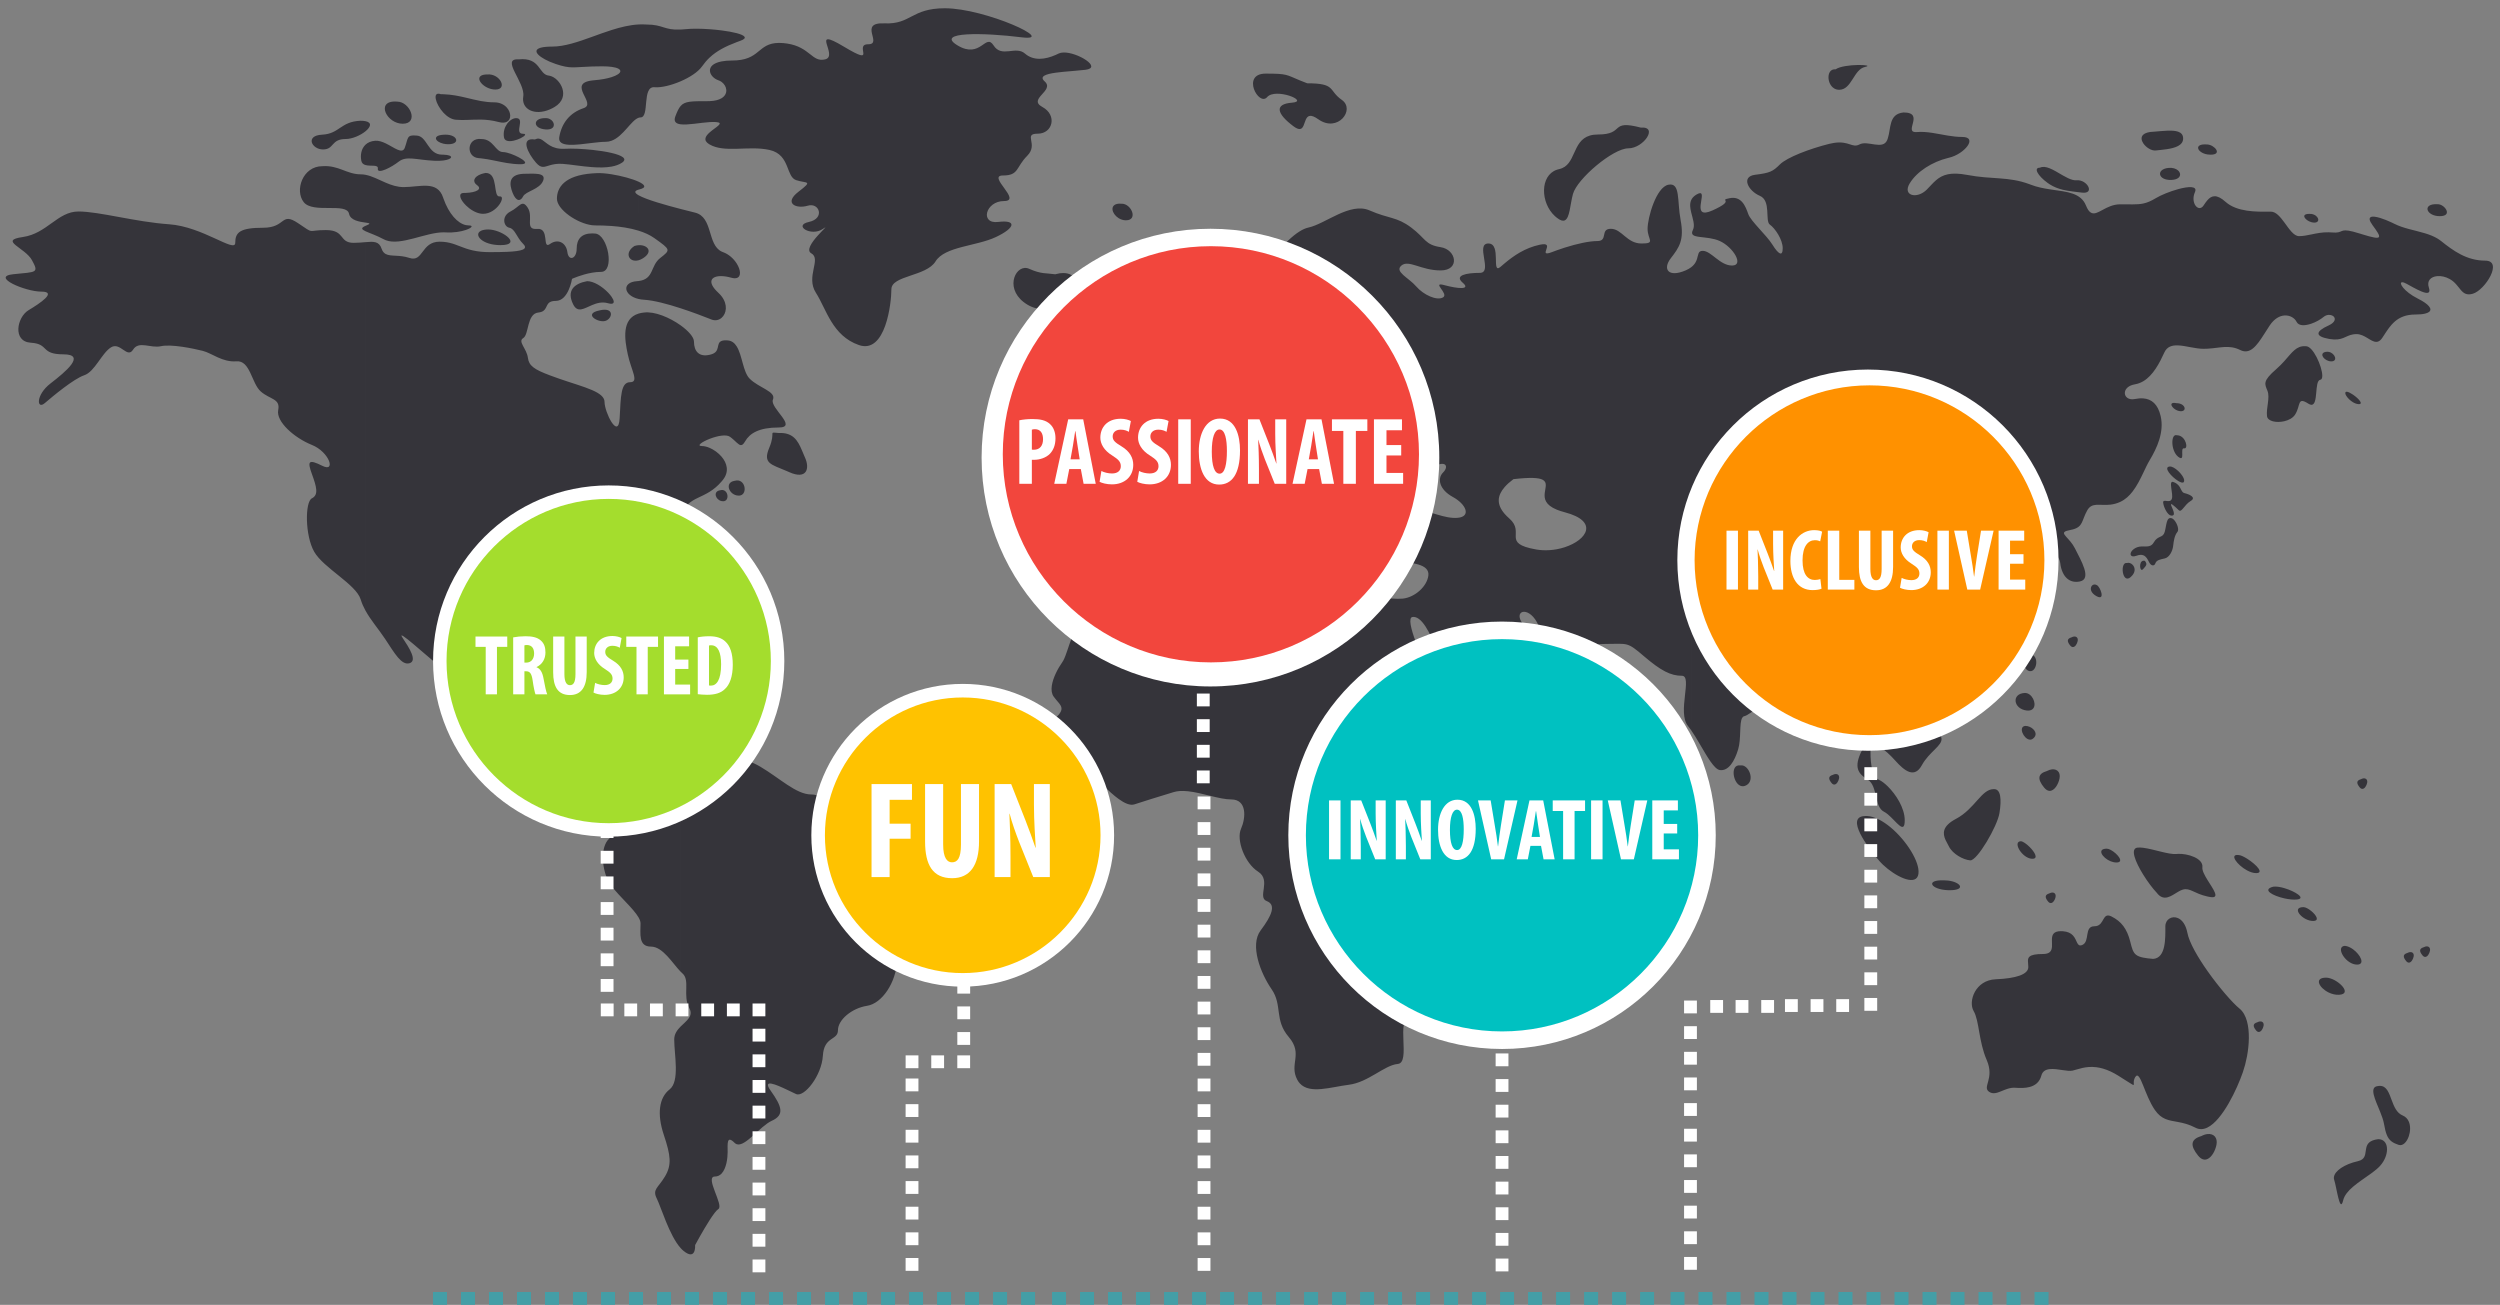 <?xml version="1.0" encoding="utf-8"?>
<!-- Generator: Adobe Illustrator 16.0.3, SVG Export Plug-In . SVG Version: 6.00 Build 0)  -->
<!DOCTYPE svg PUBLIC "-//W3C//DTD SVG 1.1//EN" "http://www.w3.org/Graphics/SVG/1.1/DTD/svg11.dtd">
<svg version="1.1" id="Capa_1" xmlns="http://www.w3.org/2000/svg" xmlns:xlink="http://www.w3.org/1999/xlink" x="0px" y="0px"
	 width="795.586px" height="415.246px" viewBox="0 0 795.586 415.246" enable-background="new 0 0 795.586 415.246"
	 xml:space="preserve">
<rect x="0" y="0" width="795.586" height="415.246" fill="#808080" stroke="none"/>
<rect x="-4.334" display="none" fill="#2E2D33" width="799.92" height="800.234"/>
<path fill-rule="evenodd" clip-rule="evenodd" fill="#35343A" d="M775.6,87.873V75.858c0.435,0.255,0.851,0.537,1.242,0.85
	c3.897,3.117,8.183,6.235,14.029,6.235c5.846,0,0,9.352-3.897,10.521c-3.896,1.169-3.896-2.728-7.405-4.676
	C778.246,88.054,776.81,87.762,775.6,87.873L775.6,87.873z M775.6,68.743v-3.756l0.09,0.004c2.193-0.146,5.118,3.802,0.731,3.802
	C776.134,68.794,775.859,68.776,775.6,68.743z M775.6,64.987v3.756C771.913,68.279,771.057,64.766,775.6,64.987L775.6,64.987z
	 M775.6,75.858v12.015c-1.997,0.184-3.383,1.46-2.656,3.644c0.506,1.516-0.081,1.867-1.194,1.619V74.25
	C773.124,74.671,774.434,75.171,775.6,75.858L775.6,75.858z M771.749,304.525v-3.267c1.026-0.324,1.766,0.254,1.547,1.344
	C773.116,303.51,772.491,304.549,771.749,304.525L771.749,304.525z M771.749,99.802v-3.425
	C773.968,97.953,774.029,99.25,771.749,99.802z M771.749,74.25v18.885c-1.31-0.292-3.348-1.413-5.191-2.438V72.873
	C768.293,73.343,770.069,73.737,771.749,74.25L771.749,74.25z M771.749,96.377v3.425c-0.765,0.186-1.792,0.288-3.091,0.288
	c-0.761,0-1.458,0.058-2.101,0.167V93.24c0.786,0.603,1.749,1.219,2.879,1.784C770.368,95.49,771.141,95.944,771.749,96.377
	L771.749,96.377z M771.749,301.258v3.267c-0.271-0.009-0.563-0.161-0.852-0.517c-1.075-1.323-0.992-2.149,0.414-2.563
	C771.463,301.365,771.609,301.304,771.749,301.258L771.749,301.258z M766.558,361.606v-4.685
	C767.163,358.318,767.068,360.119,766.558,361.606L766.558,361.606z M766.558,306.342v-3.267c1.024-0.324,1.765,0.254,1.547,1.344
	C767.923,305.327,767.3,306.366,766.558,306.342z M766.558,72.873v17.825l-0.627-0.35c-2.782-1.545-2.378,0.584,0.627,2.892v7.016
	c-2.472,0.417-4.123,1.581-5.439,3.044V70.81c0.308,0.145,0.613,0.292,0.915,0.442C763.436,71.954,764.979,72.445,766.558,72.873
	L766.558,72.873z M766.558,303.075v3.267c-0.272-0.008-0.563-0.161-0.852-0.516c-1.075-1.323-0.992-2.15,0.414-2.564
	C766.271,303.182,766.418,303.121,766.558,303.075L766.558,303.075z M766.558,356.922v4.685c-0.625,1.826-1.878,3.181-3.228,2.731
	c-0.922-0.308-1.64-0.637-2.212-1.063v-13.163c0.743,2.006,1.581,4.087,3.51,4.881C765.569,355.381,766.192,356.078,766.558,356.922
	z M761.118,70.81V103.3c-1.142,1.269-2.029,2.764-2.981,4.195c-0.23,0.344-0.459,0.607-0.69,0.807V69.362
	C758.563,69.7,759.847,70.215,761.118,70.81L761.118,70.81z M761.118,350.112v13.163c-1.364-1.016-1.913-2.578-2.461-5.686
	c-0.201-1.137-0.676-2.445-1.211-3.77v-8.257C759.54,345.619,760.269,347.816,761.118,350.112L761.118,350.112z M757.446,370.99
	c2.847-3.175,2.987-7.867,0-8.417V370.99z M757.446,69.362v38.939c-1.69,1.457-3.44-0.668-5.685-1.587V74.571
	c6.737,2.087,6.281,1.23,3.256-2.929C752.939,68.783,754.674,68.524,757.446,69.362L757.446,69.362z M757.446,345.562v8.257
	c-1.54-3.822-3.564-7.786-0.866-8.171C756.893,345.583,757.181,345.555,757.446,345.562L757.446,345.562z M757.446,362.574v8.417
	l-0.087,0.097c-1.339,1.451-3.493,2.853-5.598,4.332v-6.501c2.217-1.726-0.551-5.721,5.079-6.396
	C757.055,362.521,757.257,362.539,757.446,362.574L757.446,362.574z M751.762,251.052v-3.268c1.024-0.325,1.766,0.254,1.548,1.344
	C753.128,250.036,752.505,251.075,751.762,251.052z M751.762,74.571v32.144c-0.568-0.233-1.169-0.39-1.81-0.39
	c-0.42,0-0.794,0.034-1.138,0.091V73.705c0.637,0.16,1.395,0.377,2.307,0.666L751.762,74.571L751.762,74.571z M751.762,247.785
	v3.268c-0.273-0.008-0.562-0.161-0.852-0.517c-1.074-1.324-0.992-2.15,0.414-2.564C751.475,247.891,751.621,247.829,751.762,247.785
	L751.762,247.785z M751.762,368.917v6.501c-1.027,0.723-2.044,1.463-2.947,2.237v-7.719c0.496-0.154,1.009-0.291,1.535-0.408
	C750.97,369.392,751.423,369.18,751.762,368.917L751.762,368.917z M748.814,306.745v-4.648c2.38,1.728,3.973,4.874,1.276,4.874
	C749.657,306.97,749.229,306.888,748.814,306.745L748.814,306.745z M748.814,128.015v-2.417c1.771,1.207,3.495,3.112,1.723,3.008
	C749.965,128.572,749.37,128.345,748.814,128.015z M748.814,73.705v32.712c-2.523,0.424-3.318,2.153-7.435,1.468l-0.291-0.051
	v-4.283c3.189-1.503,1.846-3.436,0-3.348V73.921c0.349,0.007,0.705,0.025,1.069,0.058C745.917,74.321,744.282,72.566,748.814,73.705
	L748.814,73.705z M748.814,125.598v2.417c-1.861-1.104-3.284-3.358-1.934-3.358C747.383,124.741,748.103,125.113,748.814,125.598
	L748.814,125.598z M748.814,302.096v4.648c-3.069-1.058-5.361-5.516-2.617-5.745C747.066,301.066,747.987,301.497,748.814,302.096
	L748.814,302.096z M748.814,369.937v7.719c-1.548,1.325-2.763,2.745-3.137,4.333c-1.038,4.413-2.076-4.154-2.854-6.49
	C742.131,373.427,744.914,371.15,748.814,369.937L748.814,369.937z M741.089,315.86v-4.638c3.335,0.717,7.581,5.114,3.292,5.352
	C743.234,316.639,742.09,316.343,741.089,315.86L741.089,315.86z M741.089,114.889v-2.907c2.016,0.387,2.988,3.023,0.819,3.023
	C741.628,115.005,741.353,114.963,741.089,114.889z M741.089,73.921v26.281c-0.544,0.026-1.131,0.227-1.658,0.667
	c-0.985,0.82-2.453,1.641-3.91,2.142V74.611C737.202,74.262,739.009,73.878,741.089,73.921L741.089,73.921z M741.089,103.55v4.283
	c-4.385-0.795-4.296-2.329-0.1-4.236L741.089,103.55L741.089,103.55z M741.089,111.982v2.907c-1.938-0.544-3.2-2.826-0.496-2.954
	C740.764,111.935,740.93,111.951,741.089,111.982L741.089,111.982z M741.089,311.223v4.638c-3.08-1.483-4.781-4.737-0.862-4.737
	C740.502,311.123,740.792,311.159,741.089,311.223L741.089,311.223z M735.521,293.039v-3.127c1.598,1.301,2.767,3.167,0.563,3.167
	C735.896,293.079,735.708,293.064,735.521,293.039L735.521,293.039z M735.521,128.821c2.368,0.166,0.901-7.703,2.877-7.966
	c1.761-0.234-0.433-7.148-2.877-9.725V128.821L735.521,128.821z M735.521,70.694v-2.611c2.311,0.28,3.131,2.758,0.978,2.758
	C736.172,70.841,735.84,70.788,735.521,70.694z M735.521,68.083v2.611c-1.979-0.573-3.526-2.632-0.632-2.632
	C735.11,68.051,735.32,68.059,735.521,68.083L735.521,68.083z M735.521,74.611v28.399c-2.004,0.688-3.987,0.771-4.665-0.582
	c-0.623-1.248-2.134-2.163-3.881-2.034v-29.59c1.53,2.086,2.982,4.344,4.662,4.344C732.904,75.149,734.174,74.891,735.521,74.611
	L735.521,74.611z M735.521,111.13v17.691c-0.26-0.018-0.564-0.131-0.924-0.361c-3.656-2.34-2.34,0.585-4.241,3.509
	c-0.681,1.048-1.98,1.739-3.381,2.073v-19.154c2.46-2.746,3.827-4.933,6.744-4.708C734.298,110.122,734.917,110.495,735.521,111.13
	L735.521,111.13z M735.521,289.912v3.127c-3.208-0.435-6.315-4.358-2.482-4.358C733.688,288.681,734.665,289.216,735.521,289.912
	L735.521,289.912z M726.975,285.896v-3.256c3.453,1.022,6.97,3.27,4.035,3.603C729.886,286.371,728.411,286.215,726.975,285.896z
	 M726.975,70.805v29.59c-1.529,0.112-3.236,1.021-4.691,3.203c-1.236,1.854-2.352,3.77-3.487,5.286V67.346
	c1.485,0.043,2.835,0.009,3.876,0.009C724.293,67.355,725.661,69.017,726.975,70.805L726.975,70.805z M726.975,114.888v19.154
	c-2.512,0.601-5.353,0.056-5.54-1.634c-0.293-2.633,1.024-5.85,0.146-8.043c-0.877-2.194-1.608-3.071,2.779-6.874
	C725.382,116.606,726.229,115.721,726.975,114.888L726.975,114.888z M726.975,282.64v3.256c-3.751-0.832-7.245-2.777-3.575-3.714
	C724.336,282.036,725.65,282.248,726.975,282.64L726.975,282.64z M718.796,328.407v-3.267c1.024-0.325,1.765,0.254,1.547,1.345
	C720.161,327.391,719.538,328.43,718.796,328.407L718.796,328.407z M718.796,277.715v-1.236
	C719.16,277.04,719.226,277.496,718.796,277.715z M718.796,67.346v41.538c-1.17,1.558-2.363,2.691-3.739,2.9v-44.75
	C716.33,67.227,717.606,67.311,718.796,67.346L718.796,67.346z M718.796,276.479v1.236c-0.18,0.092-0.445,0.142-0.808,0.142
	c-0.925,0-1.954-0.353-2.932-0.885v-3.741C716.55,274.161,718.146,275.485,718.796,276.479L718.796,276.479z M718.796,325.14v3.267
	c-0.274-0.008-0.563-0.161-0.852-0.517c-1.075-1.324-0.993-2.15,0.414-2.564C718.507,325.246,718.654,325.185,718.796,325.14
	L718.796,325.14z M715.057,336.253v-11.278C715.938,328.142,715.793,332.336,715.057,336.253z M715.057,67.035v44.75
	c-0.661,0.1-1.364-0.011-2.126-0.393c-3.537-1.769-6.433-0.648-10.434-0.425V63.685c1.271-1.438,2.874-2.042,5.756,0.552
	C710.067,65.871,712.558,66.658,715.057,67.035L715.057,67.035z M715.057,273.231v3.741c-3.139-1.706-5.745-5.252-2.651-4.865
	C712.98,272.107,713.992,272.569,715.057,273.231L715.057,273.231z M715.057,324.975v11.278c-0.331,1.755-0.779,3.455-1.308,4.981
	c-1.847,5.337-6.454,15.216-11.252,17.578v-49.799c3.676,5.215,7.969,10.15,10.215,11.974
	C713.827,321.894,714.587,323.289,715.057,324.975L715.057,324.975z M702.497,368.842v-7.947c2.001-0.219,3.315,1.147,2.853,3.462
	C704.985,366.18,703.886,368.222,702.497,368.842L702.497,368.842z M702.497,285.299v-5.259c1.837,2.979,4.165,5.988,0.865,5.428
	C703.06,285.417,702.773,285.36,702.497,285.299L702.497,285.299z M702.497,49.151v-3.17c2.262,0.15,4.899,3.245,0.98,3.245
	C703.135,49.226,702.807,49.199,702.497,49.151z M693.127,154.294c1.03,1.042,1.033,2.404,2.062,2.642
	c1.351,0.311,3.94,1.333,1.955,2.498c-1.986,1.165-2.856,3.727-3.724,2.977c-0.086-0.072-0.183-0.163-0.293-0.264V154.294
	L693.127,154.294z M702.497,45.981v3.17c-3.313-0.517-4.539-3.526-0.167-3.176C702.385,45.975,702.44,45.978,702.497,45.981
	L702.497,45.981z M702.497,63.685v47.281c-0.408,0.022-0.826,0.035-1.257,0.035c-2.637,0-5.643-0.99-8.113-1.086V60.202
	c3.378-0.929,6.271-1.076,5.385,0.917c-1.559,3.508,1.168,6.625,2.729,4.288C701.645,64.799,702.05,64.19,702.497,63.685
	L702.497,63.685z M702.497,280.04v5.259c-4.263-0.933-5.503-2.835-7.838-2.2c-0.492,0.134-1.004,0.401-1.532,0.712v-12.079
	c2.944-0.155,8.087,1.363,7.748,4.264C700.756,277.021,701.563,278.527,702.497,280.04L702.497,280.04z M702.497,309.013v49.799
	c-1.271,0.625-2.554,0.726-3.804,0.074c-2.119-1.106-3.942-1.524-5.566-1.825v-64.883c1.263,0.56,2.459,2.009,2.972,4.669
	C696.694,299.947,699.373,304.582,702.497,309.013L702.497,309.013z M702.497,360.895v7.947c-0.908,0.405-1.942,0.202-2.974-1.069
	c-2.613-3.215-2.412-5.224,1.005-6.229C701.227,361.171,701.894,360.961,702.497,360.895L702.497,360.895z M693.127,168.795v-0.699
	C693.161,168.347,693.163,168.584,693.127,168.795L693.127,168.795z M693.127,153.034v-3.193c1.311,1.206,2.361,2.869,1.803,3.586
	C694.665,153.768,693.948,153.541,693.127,153.034L693.127,153.034z M693.127,145.321v-6.78c2.549,0.342,3.353,4.397,1.938,4.14
	c-1.479-0.268,0.537,4.567-1.881,2.686L693.127,145.321L693.127,145.321z M693.127,130.723v-2.387
	c2.41,0.283,2.877,2.652,0.729,2.525C693.609,130.847,693.363,130.797,693.127,130.723L693.127,130.723z M693.127,56.68v-2.444
	C693.953,54.972,694.044,56.029,693.127,56.68L693.127,56.68z M693.127,46.465v-4.567c1.006,0.342,1.625,1,1.625,2.183
	C694.752,45.188,694.103,45.939,693.127,46.465z M691.783,153.45c0.594,0.22,1.02,0.516,1.344,0.844v7.853
	c-1.016-0.939-2.918-2.834-1.994-0.816c1.022,2.234,0.853,2.833-0.203,2.75s-2.326-2.459-2.529-4.029
	c-0.203-1.569,2.074,0.301,2.728-1.242S689.813,152.531,691.783,153.45L691.783,153.45z M693.127,41.897v4.567
	c-1.898,1.021-5.038,1.181-7.073,1.42c-1.37,0.161-3.138-0.971-4.003-2.293v-2.723c0.575-0.545,1.664-0.92,3.46-0.963
	C688.399,41.675,691.359,41.296,693.127,41.897L693.127,41.897z M693.127,54.236v2.444c-0.445,0.316-1.128,0.537-2.08,0.579
	c-4.397,0.19-4.972-3.442-0.956-3.825C691.448,53.304,692.499,53.678,693.127,54.236L693.127,54.236z M693.127,60.202v49.713
	c-1.914-0.076-3.509,0.385-4.357,2.255c-1.552,3.411-3.594,7.314-6.719,9.16V64.767c1.239-0.261,2.426-0.76,3.989-1.698
	C687.722,62.06,690.564,60.905,693.127,60.202L693.127,60.202z M693.127,128.336v2.387c-1.955-0.62-3.356-3.013-0.479-2.414
	C692.815,128.309,692.975,128.318,693.127,128.336L693.127,128.336z M693.127,138.541v6.78c-2.36-1.924-2.344-7.47-0.346-6.804
	C692.899,138.517,693.014,138.526,693.127,138.541L693.127,138.541z M693.127,149.84c-0.898-0.827-1.919-1.438-2.629-1.384
	c-2.216,0.193,0.544,3.289,2.629,4.577V149.84L693.127,149.84z M693.127,168.096v0.699c-0.035,0.205-0.108,0.384-0.227,0.525
	c-0.873,1.048-1.146,2.771-1.333,4.446c-0.188,1.675-1.239,3.609-2.629,3.936c-1.388,0.326-2.649,0.497-3.002,1.526
	c-0.354,1.03-1.397,0.943-2.052-0.381c-0.419-0.846-0.896-1.805-1.834-2.147v-2.807c1.346,0.008,2.537,0.173,3.366-1.294
	c1.3-2.295,2.882-1.271,3.468-3.337c0.585-2.066,0.504-4.826,2.17-4.353C691.892,165.093,692.945,166.783,693.127,168.096
	L693.127,168.096z M693.127,271.733v12.079c-2.14,1.266-4.525,3.288-6.767,0.303c-1.271-1.331-2.908-3.504-4.31-5.764v-8.555
	c3.334,0.424,8.287,2.254,10.654,1.972C692.839,271.752,692.979,271.74,693.127,271.733L693.127,271.733z M693.127,292.178v64.883
	c-2.95-0.547-5.234-0.704-7.413-3.885c-1.609-2.353-2.745-5.413-3.663-7.689v-40.74c0.824,0.168,1.85,0.293,3.145,0.407
	c4.153-0.26,3.894-6.75,3.894-10.383C689.089,292.568,691.186,291.319,693.127,292.178L693.127,292.178z M682.051,181.065
	c1.097-1.203,1.302-1.507,0.543-2.573c-0.203-0.061-0.385-0.074-0.543-0.05V181.065L682.051,181.065z M682.051,150.495v-23.713
	c2.636,0.196,4.657,1.793,5.549,5.654c1.17,5.066-1.168,10.132-3.506,14.029C683.407,147.605,682.756,149.014,682.051,150.495z
	 M682.051,42.869v2.723C681.431,44.646,681.273,43.604,682.051,42.869L682.051,42.869z M682.051,64.767v56.563
	c-0.804,0.474-1.679,0.813-2.635,0.973c-0.268,0.044-0.514,0.102-0.746,0.17V65.04C679.987,65.035,681.036,64.98,682.051,64.767
	L682.051,64.767z M682.051,126.781v23.713c-0.955,2.001-2.01,4.133-3.381,5.912v-29.342c0.234-0.005,0.483-0.033,0.746-0.086
	C680.344,126.793,681.228,126.72,682.051,126.781L682.051,126.781z M682.051,173.893v2.807c-0.529-0.193-1.206-0.189-2.101,0.143
	c-0.541,0.201-0.968,0.251-1.28,0.193v-1.981c0.256-0.253,0.587-0.496,0.994-0.703C680.484,173.935,681.292,173.889,682.051,173.893
	L682.051,173.893z M682.051,178.442v2.623l-0.061,0.066C680.95,182.271,680.527,178.663,682.051,178.442L682.051,178.442z
	 M682.051,269.796v8.555c-2.52-4.06-4.278-8.396-1.779-8.612C680.775,269.682,681.381,269.711,682.051,269.796L682.051,269.796z
	 M682.051,304.747v40.74c-1.007-2.497-1.75-4.052-2.566-2.694c-0.967,1.614,0.069,2.826-0.814,2.39v-42.929
	C679.231,303.658,680.036,304.334,682.051,304.747L682.051,304.747z M678.67,183v-3.264C679.37,180.457,679.676,181.703,678.67,183z
	 M678.67,65.04v57.434c-3.556,1.044-3.033,4.665,0,4.591v29.342c-1.078,1.398-2.353,2.58-3.93,3.308
	c-1.084,0.5-2.096,0.75-3.036,0.869V65.575c0.91-0.329,1.915-0.558,3.036-0.558C676.319,65.017,677.586,65.045,678.67,65.04
	L678.67,65.04z M678.67,175.055v1.981C677.807,176.878,677.811,175.906,678.67,175.055L678.67,175.055z M678.67,179.736V183
	c-0.164,0.211-0.362,0.424-0.6,0.636c-2.741,2.447-3.518-4.937-1.179-4.471C677.461,178.97,678.167,179.218,678.67,179.736
	L678.67,179.736z M678.67,302.253v42.929c-0.538-0.265-1.788-1.141-4.637-2.909c-0.813-0.504-1.588-0.924-2.329-1.271v-49.464
	c0.081,0.034,0.164,0.072,0.252,0.116c3.116,1.558,4.934,3.894,5.972,8.047C678.188,300.751,678.402,301.584,678.67,302.253
	L678.67,302.253z M671.704,274.102v-3.629c2.034,1.08,4.56,4.002,1.802,4.002C672.9,274.474,672.284,274.333,671.704,274.102z
	 M671.704,65.575v95.009c-1.796,0.228-3.331-0.023-4.608,0.069V67.764C668.336,67.37,669.815,66.257,671.704,65.575L671.704,65.575z
	 M671.704,270.472v3.629c-2.663-1.062-4.575-4.025-1.242-4.025C670.806,270.077,671.242,270.227,671.704,270.472L671.704,270.472z
	 M671.704,291.539v49.464c-1.715-0.802-3.244-1.213-4.608-1.381v-44.907C669.686,294.218,669.079,290.434,671.704,291.539
	L671.704,291.539z M667.096,189.674v-3.558c0.055,0.024,0.111,0.051,0.165,0.083c1.074,0.403,2.955,5.239-0.134,3.492
	L667.096,189.674z M667.096,67.764v92.889c-1.182,0.085-2.143,0.464-2.877,1.79c-1.803,3.245-1.271,5.155-4.575,6.041V61.64
	c1.893,0.674,3.383,1.763,4.185,3.767C664.788,67.808,665.815,68.169,667.096,67.764L667.096,67.764z M667.096,186.116v3.558
	C664.153,187.987,665.551,185.445,667.096,186.116L667.096,186.116z M667.096,294.715v44.907c-3.411-0.418-5.791,0.692-7.452,1.063
	v-43.031c1.473,1.54,1.22,3.786,2.969,3.086c2.597-1.038,0.519-5.97,3.894-5.97C666.72,294.77,666.915,294.751,667.096,294.715
	L667.096,294.715z M659.644,205.918v-3.268c1.023-0.325,1.764,0.254,1.547,1.345C661.008,204.902,660.386,205.94,659.644,205.918
	L659.644,205.918z M659.644,185.044v-11.676c0.24,0.355,0.468,0.74,0.677,1.155c1.949,3.897,5.456,9.743,1.561,10.521
	C661.046,185.211,660.303,185.2,659.644,185.044L659.644,185.044z M659.644,60.942c0.903,0.118,1.852,0.225,2.856,0.35
	c4.348,0.544,1.737-4.23-1.646-3.923c-0.382,0.035-0.787-0.01-1.211-0.112V60.942z M659.644,57.257v3.685
	c-1.117-0.146-2.166-0.311-3.171-0.553v-4.56C657.576,56.461,658.659,57.018,659.644,57.257L659.644,57.257z M659.644,61.64
	c-0.965-0.343-2.035-0.58-3.171-0.775v121.388c0.662,1.39,1.706,2.446,3.171,2.791v-11.676c-2.009-2.987-4.712-3.994-0.882-4.69
	c0.321-0.058,0.614-0.124,0.882-0.195V61.64L659.644,61.64z M659.644,202.65v3.268c-0.273-0.008-0.563-0.16-0.852-0.517
	c-1.075-1.323-0.993-2.15,0.413-2.564C659.355,202.757,659.502,202.695,659.644,202.65L659.644,202.65z M659.644,297.653v43.031
	l-0.146,0.031c-0.768,0.154-1.852,0.013-3.024-0.163v-44.204C658.05,296.457,659.008,296.989,659.644,297.653z M656.473,55.829v4.56
	c-1.476-0.355-2.856-0.879-4.227-1.755v-5.084C653.592,54.083,655.051,55.017,656.473,55.829L656.473,55.829z M656.473,60.865
	c-1.337-0.229-2.766-0.403-4.227-0.627v114.648c1.453,1.129,3.169,2.249,3.397,4.314c0.122,1.09,0.394,2.143,0.829,3.053V60.865
	L656.473,60.865z M656.473,296.349v44.204c-1.412-0.209-2.952-0.467-4.227-0.32v-37.187c2.123-1.694-1.348-6.719,3.617-6.719
	C656.076,296.327,656.278,296.335,656.473,296.349L656.473,296.349z M652.246,287.3v-3.03c1.202-0.593,2.146-0.013,1.903,1.2
	C653.939,286.519,653.138,287.745,652.246,287.3L652.246,287.3z M652.246,251.685v-6.682c2.096-0.664,3.609,0.52,3.164,2.749
	C655.039,249.606,653.765,251.731,652.246,251.685z M652.246,53.549v5.084c-0.206-0.132-0.411-0.271-0.616-0.42
	c-3.262-2.356-4.531-4.892-2.464-4.843C650.047,52.93,651.105,53.096,652.246,53.549L652.246,53.549z M652.246,60.238v114.648
	c-1.014-0.787-1.898-1.58-2.058-2.701c-0.312-2.183-0.874-4.614-4.276-5.5V58.638c0.126,0.047,0.252,0.095,0.379,0.144
	C648.236,59.538,650.271,59.935,652.246,60.238L652.246,60.238z M652.246,245.003v6.682c-0.558-0.018-1.15-0.329-1.741-1.057
	c-2.199-2.706-2.029-4.397,0.846-5.243C651.658,245.221,651.958,245.094,652.246,245.003L652.246,245.003z M652.246,284.271v3.03
	c-0.162-0.082-0.328-0.219-0.495-0.424c-1.076-1.323-0.992-2.151,0.412-2.564L652.246,284.271L652.246,284.271z M652.246,303.046
	v37.187c-1.253,0.145-2.251,0.681-2.613,2.041c-0.568,2.132-1.994,3.174-3.721,3.639v-41.514c0.604-0.506,1.83-0.803,4.241-0.803
	C651.158,303.596,651.816,303.389,652.246,303.046L652.246,303.046z M645.912,273.164v-3.608c1.627,1.625,2.848,3.734,0.871,3.734
	C646.491,273.29,646.2,273.245,645.912,273.164L645.912,273.164z M645.912,235.378v-4.072c1.574,0.689,2.767,2.433,1.041,3.761
	C646.617,235.326,646.262,235.414,645.912,235.378L645.912,235.378z M645.912,226.091v-5.042
	C647.666,222.357,648.257,225.68,645.912,226.091L645.912,226.091z M645.912,213.583v-5.403c3.215,0.16,2.36,5.741,0.025,5.408
	L645.912,213.583z M645.912,58.638v108.048c-0.852-0.221-1.879-0.347-3.128-0.347c-6.235,0-7.404,6.235-3.509,6.235
	c3.897,0-1.557,8.574,1.56,12.081c3.118,3.507,6.625,10.521,3.507,13.64c-3.117,3.118-3.896,7.793-7.013,9.352
	c-3.119,1.559-9.743,7.015-15.198,7.015c-0.709,0-1.457,0.053-2.217,0.156V55.457c1.536-0.311,3.48-0.293,6.113,0.208
	C634.063,57.195,639.094,56.095,645.912,58.638L645.912,58.638z M645.912,208.18c-0.047-0.002-0.094-0.004-0.143-0.004
	c-3.033-0.505-2.204,5.032,0.143,5.407V208.18L645.912,208.18z M645.912,221.049v5.042c-0.286,0.05-0.613,0.058-0.989,0.012
	c-4.228-0.507-4.904-5.412-0.507-5.581C644.969,220.522,645.476,220.724,645.912,221.049L645.912,221.049z M645.912,231.306v4.072
	c-1.949-0.197-3.764-4.227-1.327-4.37C645.021,231.008,645.481,231.118,645.912,231.306L645.912,231.306z M645.912,269.556v3.608
	c-2.877-0.814-5.31-5.301-2.849-5.455C643.716,267.709,644.894,268.538,645.912,269.556L645.912,269.556z M645.912,304.398v41.514
	c-1.427,0.384-3.06,0.372-4.585,0.254c-3.375-0.259-5.972,2.856-8.307,1.298c-2.337-1.557,1.816-4.154-0.779-10.123
	c-2.597-5.971-2.337-12.46-4.153-15.575c-1.817-3.116,0.52-9.864,7.009-10.124c6.49-0.26,10.384-1.558,10.384-3.894
	C645.48,306.355,645.018,305.147,645.912,304.398L645.912,304.398z M619.914,283.289v-3.066c4.09,0.468,5.849,3.076,0.529,3.076
	C620.263,283.299,620.088,283.295,619.914,283.289L619.914,283.289z M619.914,268.802v-6.444c0.588-0.581,1.405-1.167,2.516-1.752
	c6.089-3.214,8.118-9.472,12.009-9.472c2.367-0.169,2.536,3.383,1.859,7.611c-0.677,4.228-7.102,15.221-9.301,15.052
	c-2.199-0.168-5.582-2.029-6.766-4.396C620.134,269.208,620.027,269.007,619.914,268.802L619.914,268.802z M619.914,222.093v-4.262
	c1.88,0.305,2.445,5.037,0.317,4.382C620.122,222.18,620.017,222.14,619.914,222.093L619.914,222.093z M619.914,50.271v-7.113
	c1.49,0.242,3.003,0.425,4.554,0.425c5.067,0,0.78,5.456-4.286,6.625L619.914,50.271z M619.914,43.159v7.113
	c-4.976,1.216-9.905,4.292-12.203,8.121c-2.338,3.897,2.339,5.066,5.456,1.948c2.116-2.115,3.514-4.229,6.747-4.884v159.362
	c-5.08,0.694-10.629,3.67-7.917,8.417c3.119,5.456,5.457,9.353,5.847,11.691c0.39,2.338-3.898,4.287-6.236,8.574
	c-2.338,4.286-5.455,1.948-8.572-1.56c-0.705-0.792-1.488-1.583-2.28-2.3V44.065c1.083-3.262,0.236-7.793,5.008-8.276
	c7.016,0-0.39,6.625,4.287,6.235C613.294,41.754,616.539,42.61,619.914,43.159L619.914,43.159z M619.914,217.832
	c-0.061-0.01-0.125-0.016-0.19-0.016c-2.25,0.322-1.751,3.393,0.19,4.277V217.832L619.914,217.832z M619.914,262.358v6.444
	C618.912,266.962,617.542,264.702,619.914,262.358L619.914,262.358z M619.914,280.223v3.066c-5.446-0.194-7.37-3.355-1.27-3.137
	C619.087,280.152,619.512,280.177,619.914,280.223L619.914,280.223z M600.755,276.512v-13.935c5.088,3.844,9.646,10.6,9.797,14.652
	C610.732,282.087,605.007,279.889,600.755,276.512L600.755,276.512z M600.755,259.137c2.743,2.25,5.397,6.647,5.397,1.9
	c0-3.912-2.805-8.224-5.397-10.782V259.137z M600.755,44.065v195.576c-2.712-2.454-5.514-4.01-5.514-1.597
	c0,3.118,0,8.963,2.728,10.132c0.772,0.332,1.762,1.068,2.786,2.079v8.881c-0.41-0.336-0.823-0.625-1.229-0.828
	c-3.117-1.559-1.947-8.184-5.066-10.132c-3.117-1.948-4.676-3.897-1.946-9.352c2.728-5.456-0.392-8.964-5.066-8.964
	c-3.965,0-2.05-5.039-3.747-7.999V45.465c4.792-0.699,5.721,1.743,8.067,0.49c2.588-1.38,7.417,1.897,8.797-1.38
	C600.635,44.409,600.697,44.239,600.755,44.065L600.755,44.065z M600.755,262.577v13.935c-1.061-0.842-2.029-1.757-2.792-2.654
	c-3.821-4.495-10.565-13.711-4.72-14.162C595.559,259.472,598.222,260.665,600.755,262.577L600.755,262.577z M583.7,249.673
	c0.741,0.023,1.365-1.016,1.546-1.922c0.219-1.09-0.521-1.669-1.546-1.344V249.673L583.7,249.673z M583.7,28.143v-6.08
	c0.14-0.012,0.287-0.01,0.444,0.007c2.678-1.912,13.005-1.53,9.37-0.766c-3.633,0.766-4.206,7.268-8.223,7.268
	C584.682,28.573,584.15,28.413,583.7,28.143z M583.7,22.063v6.08C581.329,26.725,581.229,22.262,583.7,22.063L583.7,22.063z
	 M583.7,45.465v176.396c-0.305-0.532-0.726-0.997-1.319-1.354c-3.897-2.338-8.185-5.066-13.64-1.949
	c-5.456,3.118-11.692,8.963-13.641,9.354c-0.297,0.06-0.521,0.255-0.692,0.558V64.287c0.981,1.087,1.523,2.638,1.953,3.841
	c0.818,2.29,5.807,6.706,7.688,9.731c1.881,3.026,3.271,3.926,3.271,1.146s-2.453-6.378-4.089-7.524
	c-1.635-1.145,0.49-7.606-3.189-9.16c-3.68-1.554-6.134-6.134-1.472-6.707c4.661-0.572,5.604-1.036,7.847-3.279
	c2.242-2.241,9.485-5.001,15.695-6.554C582.685,45.639,583.212,45.536,583.7,45.465L583.7,45.465z M583.7,246.406v3.267
	c-0.272-0.008-0.563-0.16-0.851-0.516c-1.076-1.323-0.993-2.151,0.412-2.564C583.412,246.513,583.56,246.45,583.7,246.406
	L583.7,246.406z M554.408,250.207v-6.639c2.468,0.333,4.173,5.36,0.909,6.52C554.999,250.202,554.695,250.236,554.408,250.207z
	 M554.408,64.287v164.184c-0.953,1.681-0.265,6.661-1.255,9.964c-1.17,3.897-3.118,7.015-5.847,6.625
	c-1.769-0.253-4.028-4.274-6.355-8.239V80.067c0.209-0.155,0.494-0.242,0.9-0.242c2.728,0,5.455,4.677,9.353,4.677
	c3.896,0,0.391-5.845-3.897-7.794c-2.095-0.952-4.562-1.067-6.355-1.299V61.477c2.326-0.238-3.016,8.654,4.018,5.489
	c7.794-3.508,1.56-3.118,5.457-3.897C552.274,62.699,553.521,63.304,554.408,64.287L554.408,64.287z M554.408,243.568
	c-0.196-0.026-0.395-0.024-0.599,0.012c-3.43-0.485-2.286,6.333,0.599,6.626V243.568L554.408,243.568z M540.951,263.322v-2.88
	l0.064-0.02c1.241-0.662,2.233-0.083,1.984,1.158C542.779,262.687,541.901,263.991,540.951,263.322L540.951,263.322z
	 M540.951,257.655v-2.039c0.273,0.243,0.397,0.654,0.289,1.188C541.184,257.086,541.085,257.382,540.951,257.655L540.951,257.655z
	 M540.951,253.948v-3.267c1.024-0.325,1.765,0.254,1.547,1.344C542.316,252.932,541.693,253.972,540.951,253.948z M540.951,61.477
	v13.933c-0.528-0.069-0.999-0.148-1.383-0.261V62.112c0.105-0.072,0.217-0.144,0.334-0.212
	C540.359,61.633,540.699,61.501,540.951,61.477L540.951,61.477z M540.951,80.067V236.82c-0.46-0.783-0.923-1.563-1.383-2.313V83.512
	C540.423,82.039,540.206,80.62,540.951,80.067L540.951,80.067z M540.951,250.681v3.267c-0.273-0.009-0.562-0.161-0.853-0.517
	c-0.23-0.285-0.409-0.547-0.53-0.787v-1.255c0.185-0.218,0.498-0.391,0.945-0.522C540.663,250.787,540.811,250.726,540.951,250.681
	L540.951,250.681z M540.951,255.616v2.039c-0.316,0.649-0.822,1.166-1.383,1.057v-3.209
	C540.145,255.283,540.644,255.342,540.951,255.616L540.951,255.616z M540.951,260.442v2.88c-0.116-0.082-0.232-0.191-0.35-0.335
	C539.544,261.684,539.607,260.862,540.951,260.442L540.951,260.442z M539.568,249.57v-1.611c0.184,0.248,0.252,0.605,0.164,1.049
	C539.694,249.192,539.639,249.384,539.568,249.57z M539.568,62.112v13.036c-0.98-0.289-1.407-0.802-0.835-1.947
	c0.762-1.521-0.056-3.6-0.548-5.646v-3.851C538.443,63.119,538.881,62.581,539.568,62.112L539.568,62.112z M539.568,83.512v150.995
	c-0.463-0.751-0.925-1.471-1.383-2.128V85.046C538.836,84.551,539.268,84.028,539.568,83.512L539.568,83.512z M539.568,247.958
	v1.611c-0.277,0.726-0.793,1.378-1.383,1.36v-3.268C538.794,247.47,539.301,247.596,539.568,247.958L539.568,247.958z
	 M539.568,251.39v1.255C539.303,252.125,539.297,251.71,539.568,251.39L539.568,251.39z M539.568,255.502v3.209
	c-0.236-0.045-0.48-0.2-0.726-0.502c-0.329-0.405-0.551-0.763-0.657-1.078v-0.77c0.145-0.312,0.498-0.548,1.069-0.717
	C539.362,255.589,539.466,255.541,539.568,255.502L539.568,255.502z M538.186,239.474v-2.625c0.441,0.189,0.676,0.669,0.54,1.345
	C538.639,238.636,538.445,239.107,538.186,239.474z M538.186,63.704v3.851C537.858,66.201,537.675,64.86,538.186,63.704
	L538.186,63.704z M538.186,85.046c-0.471,0.357-1.056,0.701-1.79,1.015c-5.456,2.338-7.404-0.389-4.677-3.896
	c2.729-3.507,4.287-5.846,3.117-12.081c-1.168-6.235,0-12.081-3.896-11.301c-3.897,0.779-6.625,10.522-6.625,14.03
	c0,3.507,2.728,4.676-1.948,4.676c-4.677,0-6.234-4.676-9.743-4.676c-3.507,0-0.778,3.896-4.287,3.896
	c-2.599,0-6.485,0.856-10.386,2.094v84.216c10.913,2.856,7.148,8.796,0,11.128v29.464c0.981,0.214,1.981,0.581,2.983,1.309
	c4.286,3.118,3.117,0,10.132,0c7.014,0,6.624-0.779,12.081,3.897c5.455,4.676,8.572,6.235,12.079,6.235
	c3.508,0-1.558,11.691,1.949,15.979c0.334,0.407,0.67,0.861,1.011,1.349V85.046L538.186,85.046z M538.186,236.849v2.625
	c-0.473,0.665-1.165,0.98-1.858,0.127c-1.075-1.324-0.992-2.15,0.414-2.564C537.305,236.736,537.817,236.691,538.186,236.849
	L538.186,236.849z M538.186,247.663v3.268c-0.273-0.008-0.563-0.16-0.853-0.516c-1.075-1.324-0.992-2.15,0.413-2.564
	C537.896,247.77,538.044,247.708,538.186,247.663L538.186,247.663z M538.186,256.362v0.77
	C538.085,256.837,538.084,256.581,538.186,256.362L538.186,256.362z M497.95,277.837v-3.268c1.024-0.325,1.766,0.254,1.547,1.345
	C499.315,276.822,498.692,277.86,497.95,277.837L497.95,277.837z M497.95,225.268v-18.702c2.717,0.084,5.319,1.21,6.88,3.03
	c2.338,2.728-5.456,12.081-6.626,15.198C498.145,224.956,498.059,225.112,497.95,225.268L497.95,225.268z M497.95,70.133V53.069
	c3.929-2.647,2.737-10.265,10.548-10.265c8.809,0,3.523-4.844,13.652-2.202c5.727-0.44,0.882,6.606-3.964,6.606
	c-4.845,0-16.296,9.689-17.617,14.535C499.642,65.146,499.582,69.419,497.95,70.133z M497.95,53.069v17.064
	c-0.592,0.259-1.393,0.048-2.514-0.84V54.019c0.232-0.081,0.475-0.149,0.729-0.204C496.864,53.665,497.449,53.407,497.95,53.069
	L497.95,53.069z M497.95,78.802v84.216l-0.02-0.006c-0.967-0.252-1.79-0.524-2.494-0.813V79.652
	C496.266,79.354,497.109,79.068,497.95,78.802L497.95,78.802z M497.95,174.147v29.464c-0.857-0.187-1.7-0.257-2.514-0.35v-28.476
	C496.306,174.624,497.149,174.408,497.95,174.147L497.95,174.147z M497.95,206.565v18.702c-0.47,0.675-1.37,1.295-2.514,1.878
	v-20.352C496.267,206.612,497.113,206.539,497.95,206.565L497.95,206.565z M497.95,274.57v3.268
	c-0.273-0.009-0.562-0.161-0.851-0.517c-1.075-1.323-0.994-2.151,0.413-2.564C497.662,274.676,497.81,274.615,497.95,274.57
	L497.95,274.57z M495.437,252.188v-3.268c1.023-0.325,1.765,0.254,1.546,1.345C496.802,251.172,496.179,252.211,495.437,252.188z
	 M495.437,54.019v15.274c-0.189-0.149-0.385-0.315-0.593-0.503C490.199,64.566,490.009,55.892,495.437,54.019L495.437,54.019z
	 M495.437,79.652V162.2c-7.437-3.047-1.321-7.889-4.527-9.536V77.732c3.783-0.37-1.739,4.31,3.009,2.484
	C494.418,80.023,494.925,79.835,495.437,79.652L495.437,79.652z M495.437,174.785v28.476c-1.667-0.189-3.214-0.474-4.527-2.043
	v-26.127C492.442,175.172,493.977,175.056,495.437,174.785L495.437,174.785z M495.437,206.793v20.352
	c-1.289,0.655-2.886,1.264-4.527,1.85v-22.091c0.967,0.576,1.974,0.767,3.009,0.353C494.414,207.06,494.921,206.907,495.437,206.793
	L495.437,206.793z M495.437,248.92v3.268c-0.274-0.008-0.563-0.161-0.852-0.517c-1.076-1.323-0.993-2.15,0.413-2.563
	C495.147,249.027,495.294,248.965,495.437,248.92L495.437,248.92z M490.909,240.369v-3.267c1.025-0.324,1.765,0.254,1.546,1.345
	C492.273,239.353,491.651,240.392,490.909,240.369z M490.909,77.732v74.932c-1.245-0.639-3.892-0.799-9.288-0.182
	c-1.132,0.849-2.081,1.698-2.821,2.554V83.821c2.901-2.43,6.471-4.926,11.221-5.944C490.363,77.804,490.656,77.757,490.909,77.732
	L490.909,77.732z M490.909,175.091v26.127c-0.455-0.544-0.883-1.241-1.277-2.143c-2.728-6.236-7.795-5.067-5.456-1.169
	c1.718,2.862,4.064,7.405,6.733,9v22.091c-3.051,1.089-6.252,2.103-7.902,3.203c-1.32,0.88-2.75,2.312-4.207,3.319v-72.032
	c0.424,0.493,0.924,0.993,1.505,1.501c5.265,4.606-2.633,7.897,8.556,9.872C489.539,174.979,490.224,175.054,490.909,175.091
	L490.909,175.091z M490.909,237.102v3.267c-0.272-0.008-0.563-0.161-0.852-0.516c-1.074-1.324-0.993-2.15,0.413-2.563
	C490.621,237.208,490.769,237.146,490.909,237.102L490.909,237.102z M478.8,325.553v-27.727c1.804-2.228,3.651-4.124,5.103-4.235
	c4.526-0.252,4.526,5.28,1.508,7.796c-3.017,2.514,3.019,15.087-0.251,16.345C482.862,318.615,481.063,322.851,478.8,325.553
	L478.8,325.553z M478.8,256.353c2.989-3.968,5.78-8.404,7.323-12.074c3.118-7.404-1.558-7.014-5.844-5.455
	c-0.484,0.176-0.979,0.306-1.479,0.394V256.353z M478.8,83.821v71.216c-2.325,2.684-2.595,5.434,0,8.449v72.032
	c-2.416,1.67-4.906,2.176-7.095-2.929c-0.206-0.48-0.428-0.965-0.661-1.45V86.836c4.056-0.174-1.636-9.349,2.609-9.349
	c4.286,0,0.78,10.132,3.897,7.404C477.953,84.54,478.369,84.181,478.8,83.821L478.8,83.821z M478.8,239.218
	c-2.454,0.428-5.104-0.184-7.756-1.705v27.478c2.248-1.918,5.081-5.091,7.756-8.639V239.218L478.8,239.218z M478.8,297.827v27.727
	c-0.959,1.144-1.999,2.013-3.196,2.238c-4.023,0.754-2.263-8.55-4.526-11.065l-0.033-0.04v-8.45
	c0.552-1.489,1.283-2.737,2.045-3.329C474.348,303.929,476.539,300.617,478.8,297.827L478.8,297.827z M471.044,295.188v-3.268
	c1.024-0.325,1.765,0.254,1.547,1.345C472.408,294.172,471.786,295.211,471.044,295.188z M471.044,86.836v144.303
	c-3.746-7.782-10.801-16.132-13.367-23.101c-2.729-7.404-5.457-12.082-8.185-11.691s3.507,14.419,6.235,19.485
	c2.728,5.066,5.844,13.25,10.521,17.926c1.569,1.569,3.182,2.83,4.795,3.756v27.478c-0.312,0.266-0.61,0.507-0.897,0.722
	c-4.677,3.507-5.845,11.691-8.573,12.86s0.779,3.117,2.339,6.235c1.558,3.117,1.948,13.25,0,17.147
	c-1.949,3.897-5.457,8.574-8.575,8.963c-3.116,0.39-3.506,5.846-1.168,7.405c2.339,1.559-0.78,5.065-5.457,5.456
	c-4.676,0.389,0.39,14.419-3.896,14.809c-4.286,0.39-9.353,5.845-15.587,6.625c-5.702,0.712-12.378,3.052-15.565-0.423V190.708
	c2.707,1.195,5.23,1.611,6.212-0.596c1.559-3.508,6.624-2.339,10.911-1.559s11.691,2.338,15.588,1.949
	c3.897-0.39,7.795-3.897,8.185-7.404c0.39-3.508-5.066-4.287-11.691-4.287s-9.353-1.169-8.184-5.066
	c1.169-3.896,3.118-7.404,6.624-8.963c3.508-1.559,6.626-2.338,10.132-2.338c3.509,0,8.185,2.728,12.473,2.338
	c4.286-0.39,2.728-4.287-1.56-6.625c-4.287-2.338-5.066-5.847-3.118-7.795c1.948-1.948,0.78-3.896-2.727-1.948
	c-3.509,1.948-8.574,7.014-9.743,3.897c-1.169-3.119-9.743-0.391-9.743,4.286c0,4.677,1.17,5.457-0.39,8.574
	c-1.559,3.118-5.066,5.456-8.184,5.066c-3.117-0.389,0.389,5.457-2.728,7.015c-3.118,1.559-4.677-2.338-6.626-6.235
	c-1.94-3.881-3.494-6.217-5.432-8.545v-38.329c2.602,0.861,4.797,2.03,6.992,0.11c3.116-2.728-2.34-7.404,2.337-7.404
	s8.573,0.389,5.066-3.117c-3.507-3.507,1.17-1.56,5.065-3.507c3.897-1.949,3.507-5.066-1.168-4.287
	c-4.676,0.779-8.574,3.507-10.522-1.169c-1.949-4.677,3.897-10.132,7.015-13.64c3.117-3.508-5.066-5.066-6.235-0.779
	c-1.169,4.286-5.846,6.235-7.404,10.521c-1.56,4.287,4.286,8.184,1.169,11.301c-0.907,0.909-1.651,1.85-2.314,2.728V73.587
	c0.934-0.573,1.844-0.981,2.704-1.167c5.457-1.169,13.251-8.184,19.485-5.455c6.236,2.728,8.573,1.948,13.249,5.455
	c4.678,3.508,4.287,5.456,9.354,6.236c5.065,0.779,6.235,7.404,0,7.404c-6.234,0-10.133-3.507-12.47-1.559
	c-2.339,1.948,2.338,3.897,4.676,6.625c2.338,2.728,6.625,4.676,8.573,3.507c1.948-1.169-3.897-5.066,0.39-3.897
	c4.288,1.169,8.574,1.558,5.846-0.78c-2.728-2.338,1.17-3.117,5.456-3.117C470.966,86.84,471.004,86.838,471.044,86.836
	L471.044,86.836z M471.044,291.921c-0.141,0.045-0.288,0.107-0.438,0.187c-1.406,0.414-1.49,1.241-0.414,2.564
	c0.291,0.356,0.579,0.508,0.853,0.517V291.921L471.044,291.921z M471.044,308.236c-1.079,2.916-1.462,6.761,0,8.45V308.236
	L471.044,308.236z M413.663,167.345c0.306-1.457,0.442-2.984,0-3.939V167.345L413.663,167.345z M413.663,41.065V25.584
	c0.659,0.273,1.426,0.581,2.344,0.924c9.249,0,6.605,2.203,11.011,5.286c4.404,3.082-1.322,10.57-7.487,6.166
	C414.44,34.324,415.952,40.891,413.663,41.065z M413.663,25.584v15.481c-0.484,0.038-1.138-0.211-2.062-0.903
	c-5.285-3.964-6.166-7.047-0.439-7.488c5.726-0.441-5.285-4.845-7.928-1.762c-2.644,3.083-8.369-7.487-0.441-7.487
	C409.689,23.425,409.255,23.758,413.663,25.584L413.663,25.584z M413.663,73.587v41.311c-1.617,2.136-2.767,3.897-4.7,3.897
	c-2.727,0-5.066,5.845-6.235,1.949c-1.169-3.897-3.508-8.184-6.234-6.235c-2.729,1.949-2.338,8.574-5.846,3.118
	c-3.507-5.457-6.625-13.25-2.728-17.537c3.896-4.287,9.353-7.794,12.47-12.081C403.016,84.399,408.681,76.644,413.663,73.587
	L413.663,73.587z M413.663,124.142c-1.095-0.362-2.262-0.669-3.53-0.669c-4.287,0-5.456,1.948-10.523,1.948
	c-5.065,0-3.116-3.507-6.234-3.507s-2.338,5.845-5.066,8.573c-2.382,2.382-6.25,5.359-10.308,6.854v31.242
	c1.861-0.624,2.407-4.195,1.345-8.088c-1.169-4.287,6.235-2.728,12.47-2.728s7.015,4.287,11.302,5.846
	c4.287,1.558,4.676,5.455,4.676,10.912c0,5.456,4.286-1.949,5.065-4.288c0.248-0.741,0.573-1.796,0.804-2.891v-3.939
	c-0.274-0.591-0.769-0.963-1.583-0.963c-3.117,0-3.896-1.169-6.624-3.897c-2.729-2.728-0.391-4.287,2.338-1.949
	c2.728,2.339,3.896,3.508,5.846,5.846l0.023,0.028V124.142L413.663,124.142z M413.663,190.708V344.79
	c-0.3-0.326-0.569-0.701-0.804-1.136c-2.727-5.066,1.949-8.184-2.727-13.639c-4.677-5.457-1.949-10.132-5.456-15.199
	c-3.508-5.066-7.015-14.029-3.508-18.706c3.508-4.676,5.067-8.184,1.949-9.353c-3.118-1.168,1.559-6.625-2.729-9.353
	c-4.287-2.728-7.014-10.132-5.456-13.64c1.56-3.507,1.948-9.353-3.117-9.353c-3.741,0-9.184-2.126-13.815-2.609v-74.345
	c2.299-0.881,4.641-1.765,8.359-1.765c7.404,0,12.86-2.728,12.081,3.118s6.624,7.014,10.521,9.353
	C410.408,189.03,412.067,190.004,413.663,190.708L413.663,190.708z M378.001,134.193v-3.267c1.025-0.325,1.765,0.254,1.547,1.344
	C379.367,133.178,378.744,134.217,378.001,134.193z M378.001,130.926v3.267c-0.272-0.008-0.563-0.161-0.852-0.517
	c-1.075-1.324-0.992-2.15,0.414-2.564C377.714,131.033,377.86,130.971,378.001,130.926L378.001,130.926z M378.001,137.34v31.242
	c-0.188,0.063-0.389,0.096-0.604,0.096c-0.646,0-1.323,0.029-1.955,0.13V138.07c0.25-0.052,0.511-0.11,0.785-0.179
	C376.821,137.743,377.413,137.557,378.001,137.34L378.001,137.34z M378.001,177.458v74.345c-0.889-0.093-1.748-0.124-2.559-0.069
	v-73.359C376.333,178.098,377.165,177.777,378.001,177.458L378.001,177.458z M375.443,121.139v-3.268
	c1.024-0.325,1.764,0.254,1.546,1.345C376.808,120.123,376.185,121.162,375.443,121.139z M375.443,117.872v3.268
	c-0.274-0.008-0.563-0.161-0.852-0.517c-1.075-1.323-0.992-2.15,0.413-2.563C375.154,117.978,375.301,117.917,375.443,117.872
	L375.443,117.872z M375.443,138.07v30.739c-1.654,0.264-3.004,1.013-2.722,2.987c0.39,2.728-0.779,2.338-2.728,3.896
	c-0.928,0.743-2.122,1.573-3.453,2.029v-18.715c3.238-1.046,5.22-4.476,2.284-7.087c-3.507-3.117-2.339-7.403-0.39-10.911
	C370.269,137.707,371.413,138.895,375.443,138.07L375.443,138.07z M375.443,178.375v73.359c-0.686,0.045-1.336,0.154-1.943,0.34
	c-2.591,0.797-4.876,1.493-6.96,2.139v-74.737c0.961-0.172,2.089-0.275,3.453-0.275C372.203,179.2,373.91,178.851,375.443,178.375
	L375.443,178.375z M366.54,138.15c1.371-0.587,2.902-1.094,4.542-1.094c5.726,0-0.44-9.689,0.44-12.772
	c0.845-2.954,0.475-10.356-4.982-10.194V138.15z M366.54,114.09v24.06c-3.417,1.463-5.839,3.433-6.468-0.653
	c-0.881-5.726-1.322-5.286,3.964-7.488c5.285-2.202-2.203-16.295,1.762-15.855C366.055,114.118,366.303,114.097,366.54,114.09
	L366.54,114.09z M366.54,159.007v18.715c-1.465,0.502-3.098,0.551-4.731-0.471c-1.557-0.973-3.89-0.682-5.836-0.634v-18.069
	c3.557,0.051,4.428,0.777,8.565,0.777C365.235,159.325,365.911,159.211,366.54,159.007L366.54,159.007z M366.54,179.475v74.737
	c-1.991,0.616-3.797,1.188-5.51,1.759c-1.354,0.451-3.114-0.318-5.057-1.723v-70.737c0.713-0.362,1.494-0.637,2.329-0.805
	C361.441,182.079,362.558,180.187,366.54,179.475L366.54,179.475z M355.973,136.238c0.902-0.275,1.776-1.002,2.337-2.264
	c1.761-3.963,1.762-11.01-1.762-10.57c-0.202-0.029-0.393-0.05-0.576-0.064V136.238L355.973,136.238z M355.973,69.417v-4.594
	c0.3-0.028,0.637-0.029,1.016,0.003c3.083,0,5.285,5.285,1.322,5.285C357.445,70.111,356.643,69.839,355.973,69.417z
	 M355.973,64.823v4.594C353.791,68.044,353.003,65.095,355.973,64.823L355.973,64.823z M355.973,123.339v12.898
	c-1.93,0.59-3.988-0.884-3.389-3.585C353.436,128.819,350.58,122.924,355.973,123.339L355.973,123.339z M355.973,158.548v18.069
	c-1.953,0.05-3.516-0.143-3.516-2.094c0-3.897-2.728-5.457-0.779-8.964c1.949-3.507,0-7.014,3.897-7.014
	C355.711,158.545,355.843,158.546,355.973,158.548L355.973,158.548z M355.973,183.511v70.737c-3.089-2.234-6.641-6.079-9.751-9.189
	c-2.271-2.271-5.402-5.089-7.816-7.824V210.16c1.743-3.291,3.001-11.5,6.647-11.864c3.896-0.39,6.625-4.677,6.625-8.184
	C351.677,187.356,353.361,184.841,355.973,183.511L355.973,183.511z M338.405,188.303c0.742,0.023,1.365-1.016,1.546-1.922
	c0.218-1.09-0.521-1.669-1.546-1.345V188.303L338.405,188.303z M338.405,96.208v-9.319c4.004,0.042,5.751,3.613,3.168,6.566
	C340.746,94.4,339.664,95.377,338.405,96.208L338.405,96.208z M338.405,22.854v-6.147c4.482-0.152,12.549,4.853,6.982,5.509
	C343.264,22.465,340.718,22.63,338.405,22.854z M338.405,16.707v6.147c-0.841,0.082-1.649,0.17-2.397,0.274v-5.673
	c0.295-0.13,0.588-0.269,0.88-0.415C337.31,16.831,337.828,16.726,338.405,16.707L338.405,16.707z M338.405,86.888v9.319
	c-0.743,0.491-1.547,0.927-2.397,1.278V87.241C336.874,86.99,337.677,86.881,338.405,86.888L338.405,86.888z M338.405,185.035v3.268
	c-0.273-0.008-0.563-0.161-0.852-0.517c-1.075-1.324-0.993-2.15,0.414-2.564C338.117,185.142,338.264,185.081,338.405,185.035
	L338.405,185.035z M338.405,210.16v27.075c-0.938-1.063-1.768-2.114-2.397-3.115v-5.714c3.036-2.868,1.663-3.842,0-5.833v-8.324
	c0.625-1.332,1.372-2.563,2.029-3.483C338.163,210.589,338.285,210.386,338.405,210.16L338.405,210.16z M336.008,197.856v-3.301
	c0.911-0.182,1.534,0.39,1.332,1.401C337.176,196.775,336.653,197.699,336.008,197.856z M336.008,17.456v5.673
	c-3.275,0.454-5.348,1.189-3.555,2.782c3.327,2.957-5.544,5.544-0.739,8.131s3.326,8.5-1.478,8.5c-4.805,0,0.37,3.326-3.327,7.022
	c-3.695,3.695-2.587,6.282-7.761,6.282s6.282,8.131,0.369,8.131c-5.912,0-7.76,7.391-1.847,6.652
	c5.913-0.74,5.543,1.848-0.739,4.804c-6.283,2.957-16.261,2.957-19.218,7.761c-2.957,4.804-14.043,4.436-14.043,8.87
	c0,4.435-1.848,20.696-10.348,17.74c-8.5-2.957-10.348-11.457-13.674-16.631c-3.326-5.174,1.848-10.717-1.478-12.565
	c-3.326-1.847,7.392-10.348,3.695-7.761c-3.695,2.586-9.609-1.109-4.435-2.217s3.326-6.283-0.37-5.174
	c-3.696,1.108-7.761-0.74-2.957-4.436c4.805-3.695,2.586-2.587-0.739-3.695c-1.596-0.532-2.086-2.426-2.899-4.416V13.853
	c7.378,1.116,7.916,6.091,12.139,5.037c4.434-1.109-5.174-10.718,5.913-4.065c11.087,6.652,2.957-0.74,7.761-0.74
	c4.805,0-3.326-7.021,5.174-6.652c8.5,0.37,8.5-4.804,19.218-4.804c12.935,0,36.218,10.718,24.391,9.24
	c-11.826-1.479-27.718-1.849-20.326,2.586c7.392,4.436,8.87-4.065,11.457,0c2.587,4.065,7.021,0,9.978,2.587
	C328.894,19.424,332.56,18.985,336.008,17.456L336.008,17.456z M336.008,87.241l-0.161,0.047c-3.083-0.441-4.404,0-8.368-1.762
	c-3.964-1.762-7.928,5.725-1.761,10.57c3.534,2.776,7.213,2.659,10.29,1.389V87.241L336.008,87.241z M336.008,194.556v3.301
	c-0.334,0.082-0.7-0.042-1.067-0.494c-1.075-1.323-0.992-2.15,0.414-2.564C335.583,194.677,335.803,194.598,336.008,194.556
	L336.008,194.556z M336.008,214.249v8.324c-0.231-0.277-0.467-0.572-0.699-0.896C334.018,219.869,334.781,216.866,336.008,214.249
	L336.008,214.249z M336.008,228.406v5.714c-1.362-2.169-1.781-4.104-0.31-5.429C335.807,228.594,335.91,228.5,336.008,228.406
	L336.008,228.406z M250.466,346.798v-97.105c2.728,1.798,5.263,3.134,7.704,3.134c4.805,0,4.065,4.804,4.065,9.608
	c0,4.805,6.283,4.805,12.935,7.022c6.652,2.217,9.609,1.847,16.261,5.913c6.653,4.065,8.13,6.282,4.805,11.086
	c-3.326,4.805-10.348,12.197-10.717,19.218s-4.805,13.674-9.609,14.413c-4.805,0.739-9.24,4.435-9.24,7.761
	c0,3.326-4.435,1.848-4.804,8.131c-0.369,6.282-5.913,13.305-8.5,12.195C252.715,347.896,251.645,347.361,250.466,346.798
	L250.466,346.798z M250.466,149.945v-11.891c3.507,0.989,4.313,4.524,5.685,7.495c1.66,3.598,0.553,7.196-4.983,4.705
	C250.929,150.146,250.695,150.044,250.466,149.945L250.466,149.945z M331.002,186.963c1.24-0.662,2.233-0.083,1.985,1.159
	c-0.248,1.24-1.323,2.729-2.399,1.405C329.513,188.204,329.596,187.377,331.002,186.963z M250.466,13.853v39.055
	c-0.881-2.157-2.142-4.425-5.602-5.193c-3.366-0.748-7.016-0.456-10.422-0.366v-28.14c8.04-0.584,6.798-6.195,14.857-5.494
	C249.708,13.75,250.095,13.797,250.466,13.853L250.466,13.853z M250.466,138.054v11.891c-5.087-2.191-7.784-2.409-5.665-7.441
	c2.214-5.259-0.553-4.983,3.045-4.706C248.861,137.75,249.724,137.845,250.466,138.054L250.466,138.054z M250.466,249.693v97.105
	c-3.514-1.678-7.999-3.606-5.231,0.268c3.695,5.174,4.435,7.761,0.369,9.609c-3.742,1.701-8.424,8.412-11.162,7.45V241.383
	c2.263,0.283,4.762,0.982,7.466,2.573C245,245.775,247.823,247.951,250.466,249.693L250.466,249.693z M234.442,157.659v-4.77
	c2.982-0.188,3.503,4.839,0.671,4.839C234.881,157.728,234.656,157.704,234.442,157.659L234.442,157.659z M234.442,140.848
	c1.05,0.961,1.699,1.314,2.662-0.371c1.479-2.587,4.435-4.435,10.718-4.435c6.282,0-2.957-6.282-1.848-8.869
	c1.108-2.587-4.436-3.696-7.392-6.652c-2.15-2.15-2.347-7.427-4.14-10.288V140.848L234.442,140.848z M234.442,88.475v-4.619
	C235.732,85.898,235.939,88.042,234.442,88.475L234.442,88.475z M234.442,13.407c0.382-0.145,0.776-0.288,1.184-0.431
	c2.453-0.866,1.413-1.732-1.184-2.421V13.407z M234.442,10.555v2.853c-1.858,0.699-3.438,1.407-4.81,2.172V9.676
	C231.463,9.91,233.146,10.21,234.442,10.555L234.442,10.555z M234.442,19.209v28.14c-1.685,0.044-3.308,0.038-4.81-0.168V31.253
	c2.276-1.383,1.725-3.938,0-5.183v-6.53c0.927-0.18,2.053-0.282,3.406-0.282C233.537,19.258,234.002,19.241,234.442,19.209
	L234.442,19.209z M234.442,83.855v4.619c-0.44,0.127-1.024,0.107-1.773-0.106c-1.102-0.314-2.137-0.479-3.037-0.499v-7.82
	c0.143,0.069,0.293,0.132,0.45,0.188C231.958,80.907,233.493,82.354,234.442,83.855L234.442,83.855z M234.442,110.232v30.615
	c-0.563-0.515-1.24-1.204-2.143-1.849c-0.589-0.42-1.561-0.496-2.667-0.362v-30.141c0.428-0.168,1.039-0.24,1.928-0.171
	C232.871,108.426,233.769,109.16,234.442,110.232L234.442,110.232z M234.442,152.889v4.77c-2.598-0.544-3.781-4.125-0.713-4.636
	C233.981,152.945,234.218,152.902,234.442,152.889L234.442,152.889z M234.442,241.383v122.742c-0.237-0.083-0.458-0.223-0.664-0.429
	c-2.587-2.587-2.217,0.37-2.217,2.957c0,1.9-0.399,5.195-1.928,6.812V241.261C231.087,241.198,232.695,241.166,234.442,241.383
	L234.442,241.383z M229.633,225.316v-0.974C229.997,224.715,230.057,225.084,229.633,225.316L229.633,225.316z M229.633,159.467
	c0.159,0.033,0.326,0.051,0.498,0.051c2.099,0,1.712-3.726-0.498-3.587V159.467L229.633,159.467z M229.633,153.223
	c0.15-0.177,0.301-0.36,0.45-0.549c2.046-2.604,1.284-5.302-0.45-7.339V153.223L229.633,153.223z M229.633,101.146v-6.854
	C231.702,96.979,231.174,99.817,229.633,101.146z M229.633,9.676v5.903c-1.469,0.819-2.699,1.702-3.772,2.705V9.302
	C227.137,9.394,228.417,9.52,229.633,9.676L229.633,9.676z M229.633,19.541v6.53c-0.309-0.223-0.654-0.405-1.028-0.53
	C225.747,24.588,223.981,20.635,229.633,19.541L229.633,19.541z M229.633,31.253v15.927c-1.376-0.188-2.65-0.545-3.772-1.187v-3.88
	c1.913-1.688,4.825-3.051,2.004-3.269c-0.599-0.045-1.277-0.034-2.004,0.011v-6.674C227.561,32.117,228.791,31.765,229.633,31.253
	L229.633,31.253z M229.633,80.049v7.82c-3.325-0.075-4.809,1.813-1.028,5.303c0.397,0.367,0.738,0.741,1.028,1.119v6.854
	c-0.859,0.741-2.032,1.012-3.246,0.527l-0.526-0.209V73.608C226.669,76.234,227.346,78.949,229.633,80.049L229.633,80.049z
	 M229.633,108.496v30.141c-1.205,0.146-2.568,0.539-3.772,1.007V112.9c0.171-0.041,0.347-0.087,0.526-0.141
	C229.398,111.856,227.748,109.234,229.633,108.496L229.633,108.496z M229.633,145.334v7.888c-1.252,1.47-2.53,2.482-3.772,3.26
	v-13.939C227.203,143.128,228.593,144.112,229.633,145.334L229.633,145.334z M229.633,155.931c-0.166,0.011-0.341,0.043-0.528,0.1
	c-2.274,0.38-1.398,3.034,0.528,3.437V155.931L229.633,155.931z M229.633,224.343v0.974c-0.324,0.178-0.931,0.276-1.903,0.233
	c-0.666-0.029-1.296-0.115-1.869-0.239v-2.258l0.147,0.009C227.511,223.062,229.013,223.708,229.633,224.343L229.633,224.343z
	 M229.633,241.261v132.204c-0.553,0.584-1.254,0.949-2.137,0.949c-3.327,0,2.957,9.24,1.109,10.349
	c-0.617,0.37-1.646,1.77-2.744,3.471v-146.84c0.31-0.016,0.609-0.024,0.895-0.024C227.633,241.369,228.594,241.307,229.633,241.261z
	 M225.861,9.302v8.982c-0.903,0.844-1.696,1.774-2.431,2.822c-1.266,1.808-3.948,3.528-6.833,4.77V9.408
	c0.504-0.023,1.054-0.063,1.659-0.127C220.261,9.069,223.048,9.1,225.861,9.302L225.861,9.302z M225.861,32.182v6.674
	c-3.068,0.193-6.982,1.002-9.264,0.703v-5.818c1.339-1.548,3.36-1.548,8.681-1.548C225.479,32.193,225.673,32.189,225.861,32.182
	L225.861,32.182z M225.861,42.114v3.88c-0.071-0.041-0.143-0.083-0.213-0.126C223.664,44.646,224.516,43.3,225.861,42.114
	L225.861,42.114z M225.861,73.608v27.855c-1.991-0.789-5.495-2.135-9.264-3.361V66.504c1.823,0.473,3.455,0.877,4.615,1.168
	C224.094,68.392,225.045,70.955,225.861,73.608L225.861,73.608z M225.861,112.9v26.743c-2.545,0.991-4.369,2.312-2.431,2.312
	c0.72,0,1.566,0.211,2.431,0.588v13.939c-2.667,1.668-5.165,2.251-6.866,3.952c-1.025,1.025-1.702,2.34-2.398,3.555v-60.457
	c2.482,1.778,4.246,3.763,4.246,5.161C220.843,111.859,222.516,113.685,225.861,112.9L225.861,112.9z M225.861,223.053v2.258
	C222.688,224.624,221.33,222.778,225.861,223.053L225.861,223.053z M225.861,241.394v146.84c-2.188,3.394-4.648,7.985-4.648,7.985
	s0.37,5.175-3.696,1.848c-0.313-0.256-0.619-0.556-0.919-0.888v-70.5c1.875-1.89,4.17-3.279,2.768-5.852
	c-2.217-4.066,0.37-8.869-2.217-11.086c-0.18-0.155-0.364-0.33-0.55-0.519v-68.747C218.646,242.264,222.764,241.539,225.861,241.394
	L225.861,241.394z M216.597,224.923v-5.068c0.361-0.029,0.754-0.045,1.184-0.045c3.252-0.192,2.87,5.166-0.575,5.166
	C217.003,224.976,216.8,224.957,216.597,224.923z M216.597,9.408v16.469c-3.011,1.296-6.243,2.071-8.319,1.882
	c-4.065-0.37-1.479,9.608-4.435,9.608c-0.208,0-0.415,0.04-0.623,0.11V7.784c0.829-0.045,1.653-0.042,2.471,0.018
	C211.094,7.802,211.253,9.652,216.597,9.408L216.597,9.408z M216.597,33.742c-0.615,0.71-1.086,1.746-1.667,3.256
	c-0.645,1.677,0.153,2.363,1.667,2.562V33.742L216.597,33.742z M216.597,66.504v31.598c-4.1-1.334-8.515-2.528-11.646-2.712
	c-0.626-0.037-1.203-0.123-1.731-0.245v-5.713c4.972-0.592,3.68-4.838,6.905-7.346c3.326-2.587,3.327-2.587-1.848-6.283
	c-1.453-1.037-3.195-1.812-5.058-2.391V62.14C205.645,63.529,211.791,65.257,216.597,66.504L216.597,66.504z M216.597,103.533
	v60.457c-1.062,1.85-2.169,3.466-4.623,3.466c-4.065,0-6.283,9.24-6.283,12.566c0,1.293-1.064,2.42-2.471,3.487V99.792
	c0.517-0.158,1.092-0.273,1.731-0.336C208.38,99.027,213.173,101.081,216.597,103.533L216.597,103.533z M216.597,219.855v5.068
	C213.541,224.416,210.743,220.329,216.597,219.855L216.597,219.855z M216.597,240.475v68.747c-2.503-2.543-5.645-7.982-9.428-7.982
	c-4.065,0-3.326-4.065-3.326-7.391c0-0.559-0.23-1.19-0.623-1.876v-35.812c0.319-0.725,0.258-1.618,0-2.569v-11.903
	c1.867,0.151,3.697,0.162,5.058-0.689c2.956-1.848,5.914-5.543,7.391-1.848C215.889,239.7,216.205,240.133,216.597,240.475
	L216.597,240.475z M216.597,326.678v70.5c-3.592-3.99-6.216-13.014-7.58-15.743c-1.479-2.957,0.37-3.326,2.587-7.022
	c2.217-3.695,1.848-6.652-0.37-13.304c-2.217-6.652-1.478-11.826,1.848-14.413c3.325-2.588,1.478-11.087,1.478-15.892
	C214.561,329.041,215.508,327.774,216.597,326.678L216.597,326.678z M203.221,218.079v-2.854c3.454,0.241,5.887,3.245,2.313,3.245
	C204.707,218.47,203.915,218.317,203.221,218.079L203.221,218.079z M203.221,209.443v-4.624c3.79,1.378,6.494,6.712,3.653,5.041
	C205.439,209.016,204.265,209.14,203.221,209.443L203.221,209.443z M203.221,82.827c0.455-0.125,0.94-0.341,1.444-0.666
	c3.354-2.156,1.317-4.311-1.444-4.135V82.827L203.221,82.827z M203.221,60.346v-2.519c2.023,0.934,2.668,1.885,0.253,2.454
	C203.384,60.303,203.3,60.323,203.221,60.346z M203.221,7.784v29.694c-2.384,0.813-4.869,5.933-8.604,7.31V24.551
	c3.52-1.122,3.941-2.755,0-3.278V9.558C197.501,8.643,200.393,7.935,203.221,7.784L203.221,7.784z M203.221,57.827v2.519
	c-1.522,0.425-1.275,1.063,0,1.794v11.272c-2.792-0.868-5.854-1.293-8.604-1.497V55.462C197.737,55.96,201.18,56.885,203.221,57.827
	L203.221,57.827z M203.221,78.026v4.8c-3.039,0.839-4.694-2.374-1.324-4.541C202.345,78.137,202.791,78.054,203.221,78.026
	L203.221,78.026z M203.221,89.432v5.713c-4.776-1.109-5.478-5.335-0.486-5.668C202.903,89.466,203.065,89.45,203.221,89.432
	L203.221,89.432z M203.221,99.792v83.717c-2.21,1.675-5.27,3.206-6.4,5.013c-1.848,2.957-0.369,5.912-0.369,11.087
	c0,2.873-0.57,3.921-1.835,3.275v-68.557c1.165,1.798,2.388,2.305,2.575-1.241c0.37-7.021,0.37-11.457,3.326-11.457
	s0.369-3.696-0.739-8.87C198.765,108.034,197.754,101.458,203.221,99.792L203.221,99.792z M203.221,204.819v4.624
	c-1.325,0.385-2.441,1.058-3.618,0.417c-2.104-1.148-1.531-4.784,1.914-5.358C202.098,204.502,202.671,204.619,203.221,204.819
	L203.221,204.819z M203.221,215.225v2.854c-2.515-0.864-3.747-2.861-0.748-2.861C202.726,215.205,202.976,215.208,203.221,215.225
	L203.221,215.225z M203.221,241.689v11.903c-0.406-1.494-1.298-3.129-1.964-4.461c-0.784-1.569-3.75-1.474-6.64-1.479v-5.786
	c0.883,0.205,1.757,0.181,2.575-0.126C198.787,241.141,201.029,241.511,203.221,241.689L203.221,241.689z M203.221,256.161v35.812
	c-1.643-2.871-6.139-6.682-8.604-10.021v-15.636c0.115-0.066,0.233-0.128,0.357-0.185c4.065-1.848,2.218-7.391,6.283-8.5
	C202.322,257.34,202.929,256.821,203.221,256.161L203.221,256.161z M194.616,214.568v-3.819c3.34,0.729,5.149,4.431,1.352,4.085
	C195.498,214.792,195.044,214.699,194.616,214.568L194.616,214.568z M194.616,96.667v-2.235
	C195.458,95.639,195.63,96.605,194.616,96.667L194.616,96.667z M194.616,53.018v-4.346c3.303,0.773,5.22,1.838,3.314,3.109
	C197.007,52.396,195.875,52.786,194.616,53.018z M194.616,9.558v11.715c-0.805-0.106-1.79-0.167-2.969-0.167
	c-1.212,0-2.265,0.019-3.193,0.049v-9.449C190.487,10.971,192.55,10.212,194.616,9.558L194.616,9.558z M194.616,24.551v20.236
	c-0.588,0.217-1.207,0.341-1.86,0.341c-1.218,0-2.723,0.164-4.302,0.356V25.603c0.193-0.023,0.393-0.045,0.606-0.062
	C191.345,25.359,193.223,24.995,194.616,24.551L194.616,24.551z M194.616,48.671v4.346c-1.86,0.34-4,0.33-6.162,0.172v-5.499
	C190.658,47.924,192.837,48.255,194.616,48.671L194.616,48.671z M194.616,55.462v16.453c-1.955-0.145-3.752-0.178-5.187-0.178
	c-0.315,0-0.641-0.021-0.976-0.061V55.182c0.433-0.033,0.881-0.058,1.345-0.075C191.062,55.022,192.784,55.169,194.616,55.462
	L194.616,55.462z M194.616,94.432v2.235c-0.28,0.017-0.649-0.034-1.121-0.168c-1.875-0.536-3.555-0.052-5.041,0.57V89.75
	C190.862,90.511,193.417,92.713,194.616,94.432L194.616,94.432z M194.616,134.327v68.557c-1.015-0.518-2.475-2.124-4.447-4.753
	c-0.537-0.716-1.112-1.318-1.715-1.821v-72.157c2.394,1.051,3.932,2.203,3.932,3.76
	C192.386,129.559,193.473,132.563,194.616,134.327L194.616,134.327z M194.616,210.749v3.819c-3.406-1.038-5.215-4.453-1.136-3.943
	C193.873,210.625,194.254,210.669,194.616,210.749L194.616,210.749z M194.616,241.865v5.786c-2.56-0.004-5.058-0.089-5.925-1.478
	c-0.082-0.131-0.161-0.272-0.237-0.423v-8.969C190.055,239.352,192.366,241.347,194.616,241.865L194.616,241.865z M194.616,266.315
	v15.636c-0.452-0.611-0.836-1.206-1.121-1.776C191.345,275.874,190.933,268.446,194.616,266.315L194.616,266.315z M188.454,100.607
	v-0.683c0.223-0.448,0.931-0.867,2.371-1.154c4.706-1.107,4.152,2.492,1.938,3.321C191.413,102.597,188.933,101.664,188.454,100.607
	L188.454,100.607z M188.454,86.778v-12.5c0.31,0,0.635,0.016,0.976,0.047c4.065,0.37,6.283,12.196,1.848,12.196
	C190.336,86.521,189.379,86.621,188.454,86.778z M188.454,11.707v9.449c-6.141,0.191-6.773,0.818-11.589-0.788
	c-0.653-0.218-1.291-0.46-1.892-0.721v-4.813c0.249-0.007,0.509-0.01,0.783-0.01C179.654,14.824,183.981,13.325,188.454,11.707
	L188.454,11.707z M188.454,25.603v19.882c-5.129,0.626-11.046,1.556-10.481-1.834c0.739-4.435,3.326-7.762,7.761-9.239
	C190.066,32.967,180.295,26.586,188.454,25.603L188.454,25.603z M188.454,47.691c-3.228-0.341-6.504-0.471-8.633-0.346
	c-2.24,0.132-3.728-0.394-4.849-1.058V52.6c0.999-0.293,2.275-0.58,4.109-0.449c2.506,0.179,5.966,0.792,9.372,1.04V47.691
	L188.454,47.691z M188.454,55.182v16.495c-4.766-0.565-11.22-4.986-11.22-8.439C177.234,59.713,179.586,55.854,188.454,55.182
	L188.454,55.182z M188.454,74.278v12.5c-3.434,0.584-6.416,1.96-6.416,1.96s-1.108,7.021-5.174,7.021
	c-0.889,0-1.477,0.159-1.892,0.411V77.681l0.044-0.03c2.587-1.848,5.174-0.37,5.544,2.587c0.37,2.957,2.957,2.217,2.957-1.109
	C183.517,76.082,185.068,74.276,188.454,74.278L188.454,74.278z M188.454,89.75c-0.551-0.174-1.094-0.273-1.612-0.273
	c-4.065,0.74-6.652,2.957-4.434,7.392c1.414,2.828,3.429,1.298,6.045,0.201V89.75L188.454,89.75z M188.454,99.924v0.683
	C188.352,100.381,188.342,100.148,188.454,99.924L188.454,99.924z M188.454,124.152v72.157c-4.372-3.65-10.189-2.066-13.438-0.767
	l-0.044,0.017v-76.12c0.89,0.334,1.886,0.69,3,1.081C181.905,121.896,185.733,122.959,188.454,124.152L188.454,124.152z
	 M188.454,236.782v8.969c-1.656-3.268-2.258-11.033-8.264-11.033c-1.96,0-3.632-0.576-5.218-1.379v-17.43
	c3.669-3.098,7.63-5.739,7.63-3.19c0,3.696-3.89,16.086,1.654,16.086c5.543,0,1.848,4.065,4.064,7.761L188.454,236.782
	L188.454,236.782z M174.973,41.107v-3.221C176.482,38.651,176.882,40.638,174.973,41.107L174.973,41.107z M174.973,34.824
	c0.501-0.216,1.01-0.475,1.522-0.782c5.364-3.218,1.731-9.206-1.522-9.924V34.824z M174.973,14.834v4.813
	C170.619,17.768,168.111,15.024,174.973,14.834L174.973,14.834z M174.973,24.117c-0.109-0.025-0.218-0.042-0.325-0.054
	c-3.326-0.37-2.587-5.914-9.609-5.174c-5.912-0.37,2.217,7.391,1.479,11.825c-0.671,4.025,3.529,6.224,8.456,4.109V24.117
	L174.973,24.117z M174.973,37.886v3.221c-0.354,0.088-0.788,0.123-1.309,0.088c-4.153-0.277-4.153-3.599-0.277-3.599
	C173.991,37.542,174.529,37.661,174.973,37.886L174.973,37.886z M174.973,46.288V52.6c-1.821,0.534-2.721,1.089-4.391-0.819
	c-2.587-2.956-5.174-8.13-0.37-7.391C172.115,43.438,172.947,45.089,174.973,46.288L174.973,46.288z M174.973,77.681V96.17
	c-1.486,0.902-0.764,2.996-3.652,3.286c-3.696,0.369-2.957,7.021-4.804,8.13c-1.848,1.108,1.109,3.327,1.479,6.283
	c0.313,2.511,1.961,3.689,6.978,5.572v76.12c-3.691,1.441-8.469-1.114-11.782,1.831c-0.6,0.534-1.237,1.31-1.858,2.241V80.147
	c4.757-0.207,6.852-0.829,5.184-2.497c-2.218-2.218-2.587-4.804-4.435-5.174c-0.278-0.056-0.53-0.178-0.749-0.351v-4.019
	c0.291-0.3,0.66-0.575,1.119-0.804c2.956-1.479,3.695-4.065,5.543-1.109c1.848,2.957-1.109,7.022,2.956,6.652
	C174.992,72.479,172.461,79.414,174.973,77.681L174.973,77.681z M174.973,215.909v17.43c-3.5-1.771-6.582-4.65-11.413-4.904
	c-0.755-0.04-1.498-0.126-2.228-0.25V216.71c2.962,3.054,6.428,6.045,9.25,3.225C171.729,218.788,173.321,217.302,174.973,215.909
	L174.973,215.909z M161.333,77.8c1.682-0.452,1.291-1.558,0-2.592V77.8L161.333,77.8z M161.333,51.877
	c1.408,0.229,2.842,0.389,4.304,0.389c4.079,0-1.203-2.912-4.304-3.687V51.877L161.333,51.877z M161.333,44.793
	c2.297,0.771,7.634-2.215,5.134-2.215c-3.044,0,0.83-4.982-2.214-4.982c-0.989,0-2.121,0.721-2.92,1.867V44.793L161.333,44.793z
	 M161.333,38.742v-4.451C162.676,35.836,162.747,37.972,161.333,38.742L161.333,38.742z M166.466,55.312
	c-4.705,0.276-4.429,3.322-3.321,6.09s2.492,2.768,3.321,1.106c0.83-1.66,5.259-2.214,6.367-4.982
	C173.94,54.758,169.788,55.312,166.466,55.312z M161.333,34.291v4.451c-0.592,0.323-1.446,0.406-2.577,0.104
	c-2.15-0.573-3.966-0.757-5.665-0.79v-5.892c1.342,0.239,2.719,0.399,4.187,0.399C159.108,32.563,160.478,33.308,161.333,34.291
	L161.333,34.291z M161.333,39.464v5.33c-0.5-0.168-0.857-0.513-0.956-1.107C160.105,42.059,160.565,40.564,161.333,39.464
	L161.333,39.464z M161.333,48.58c-0.476-0.119-0.901-0.188-1.232-0.188c-2.491,0-3.045-4.152-6.919-4.152l-0.09-0.009v6.161
	c2.637,0.271,5.385,1.021,8.242,1.485V48.58L161.333,48.58z M161.333,68.106v4.019C160.322,71.327,160.033,69.451,161.333,68.106
	L161.333,68.106z M161.333,75.208V77.8c-0.497,0.133-1.173,0.209-2.063,0.209c-2.906,0-5.044-0.812-6.179-1.781V73.43
	c0.528-0.25,1.289-0.403,2.304-0.403C157.424,73.027,159.918,74.074,161.333,75.208L161.333,75.208z M161.333,80.147v119.485
	c-2.816,4.224-5.302,11.665-2.577,14.39c0.787,0.788,1.658,1.74,2.577,2.688v11.474c-2.979-0.505-5.737-1.627-8.242-2.675V80.111
	c0.82,0.08,1.716,0.126,2.708,0.126C157.907,80.237,159.765,80.215,161.333,80.147L161.333,80.147z M153.091,68V55.411
	c0.435-0.156,0.928-0.285,1.474-0.375c4.152,0,2.214,7.75,4.429,7.473c2.214-0.276-0.831,5.537-5.26,5.537
	C153.521,68.044,153.307,68.029,153.091,68L153.091,68z M153.091,26.373v-2.275c0.407-0.251,1.046-0.405,1.969-0.405
	c4.066-0.369,6.653,4.804,2.587,4.804C155.771,28.498,153.974,27.475,153.091,26.373z M153.091,24.098v2.275
	C152.401,25.513,152.27,24.605,153.091,24.098L153.091,24.098z M153.091,32.164v5.892c-1.652-0.031-3.194,0.082-4.822,0.119v-7.093
	C149.892,31.466,151.466,31.874,153.091,32.164L153.091,32.164z M153.091,44.231v6.161c-0.248-0.025-0.495-0.046-0.741-0.063
	C148.224,50.054,148.472,43.769,153.091,44.231L153.091,44.231z M153.091,55.411V68c-1.741-0.235-3.538-1.375-4.822-2.644V61.39
	c3.253-0.121,5.351-1.177,3.527-2.479C150.177,57.753,150.878,56.21,153.091,55.411L153.091,55.411z M153.091,73.43v2.799
	C151.906,75.217,151.817,74.035,153.091,73.43L153.091,73.43z M153.091,80.111v145.398c-1.732-0.726-3.342-1.415-4.822-1.84V79.077
	C149.596,79.524,151.12,79.918,153.091,80.111L153.091,80.111z M148.269,73.174v-1.532c0.295,0.063,0.588,0.096,0.878,0.096
	C150.782,71.737,150.155,72.529,148.269,73.174z M148.269,31.082v7.093c-1.013,0.024-2.06,0.019-3.187-0.068
	c-1.448-0.111-2.829-1.028-3.939-2.215v-5.9C143.776,30.079,146.068,30.56,148.269,31.082L148.269,31.082z M148.269,61.39v3.966
	c-1.866-1.842-2.653-3.954-0.625-3.954C147.856,61.401,148.064,61.397,148.269,61.39L148.269,61.39z M148.269,71.642
	c-2.649-0.564-5.443-3.618-7.126-8.408v10.703c0.208,0,0.412,0.005,0.613,0.018c2.643,0.166,4.989-0.259,6.513-0.781V71.642
	L148.269,71.642z M148.269,79.077v144.592c-0.725-0.208-1.417-0.354-2.079-0.409c-2.875-0.239-3.886-4.363-5.048-7.838V76.963
	C143.957,77.202,145.769,78.235,148.269,79.077L148.269,79.077z M141.142,51.068v-1.84C144.485,49.331,144.23,50.665,141.142,51.068
	L141.142,51.068z M141.142,45.736v-2.861c0.214-0.013,0.444-0.02,0.689-0.02c3.875,0,4.705,3.044,0.83,3.044
	C142.117,45.9,141.604,45.839,141.142,45.736z M141.142,29.991v5.9c-2.576-2.75-3.705-6.948-0.865-5.916
	C140.57,29.976,140.857,29.982,141.142,29.991L141.142,29.991z M141.142,42.875v2.861C138.465,45.139,137.426,43.096,141.142,42.875
	L141.142,42.875z M141.142,49.229c-0.134-0.004-0.273-0.006-0.418-0.006c-4.706,0-4.705-6.089-8.304-6.089
	c-3.045-0.277-2.491,0.83-3.598,3.875c-0.792,2.178-3.282-0.033-6.054-1.368v8.256c1.339-0.573,2.943-1.547,4.116-2.459
	c2.491-1.938,5.536-0.554,11.349-0.277c1.146,0.055,2.12,0.013,2.909-0.091V49.229L141.142,49.229z M141.142,63.234v10.703
	c-5.653-0.008-13.634,4.347-18.375,2.509V58.148c1.783,0.764,3.647,1.394,5.684,1.394c5.174,0,10.717-2.217,12.565,3.326
	C141.058,62.992,141.1,63.113,141.142,63.234L141.142,63.234z M141.142,76.963c-0.391-0.034-0.8-0.052-1.234-0.052
	c-5.913,0-5.174,6.652-9.608,5.174c-3.252-1.084-5.909-0.38-7.532-1.239V203.65c2.843,4.297,5.012,8.134,7.532,7.415
	c2.587-0.74,0-4.805-2.218-8.131s7.761,5.913,10.717,8.131c1.04,0.779,1.713,2.473,2.343,4.357V76.963L141.142,76.963z
	 M122.768,35.904v-2.462c0.504-0.784,1.649-1.27,3.63-1.105c4.106,0,7.038,7.039,1.76,7.039
	C125.647,39.376,123.536,37.651,122.768,35.904z M122.768,33.442v2.462C122.376,35.014,122.334,34.117,122.768,33.442
	L122.768,33.442z M122.768,45.639v8.256c-1.503,0.643-2.673,0.78-2.527-0.245c0.199-1.389-2.302-0.646-3.94-1.13v-6.46
	c0.726-0.695,1.747-1.169,3.11-1.267C120.514,44.715,121.664,45.108,122.768,45.639L122.768,45.639z M122.768,58.148v18.298
	c-0.205-0.079-0.406-0.17-0.599-0.273c-2.345-1.264-4.602-1.998-5.868-2.591v-1.708c0.1-0.044,0.208-0.09,0.324-0.137
	c1.555-0.621,0.951-0.72-0.324-0.901V55.627C118.445,56.034,120.543,57.195,122.768,58.148L122.768,58.148z M122.768,80.847V203.65
	l-0.229-0.346c-2.173-3.26-4.546-5.921-6.238-9.01V77.059c2.634-0.232,4.344-0.284,5.129,2.069
	C121.725,80.016,122.178,80.534,122.768,80.847L122.768,80.847z M116.3,41.789v-3.23C118.503,38.997,117.944,40.458,116.3,41.789z
	 M116.3,38.559v3.23c-1.59,1.286-4.195,2.452-6.301,2.452c-4.706,0-3.599,3.32-7.197,3.32c-3.598,0-5.813-4.428-0.276-4.705
	c5.535-0.277,5.813-4.152,12.179-4.429C115.348,38.427,115.875,38.474,116.3,38.559L116.3,38.559z M116.3,46.061
	c-1.339,1.279-1.677,3.305-1.319,5.099c0.157,0.785,0.67,1.17,1.319,1.361V46.061L116.3,46.061z M116.3,55.627v15.209
	c-1.758-0.249-4.791-0.653-5.219-2.794c-0.739-3.696-11.457,0-14.413-3.696c-2.956-3.696-0.369-11.457,5.914-11.457
	c5.174-0.37,7.76,2.587,12.195,2.587C115.289,55.476,115.795,55.531,116.3,55.627L116.3,55.627z M116.3,71.874v1.708
	C115.053,72.999,114.767,72.552,116.3,71.874L116.3,71.874z M116.3,77.059c-1.089,0.095-2.335,0.221-3.741,0.221
	c-4.804,0-2.587-4.064-8.87-4.064c-6.283,0-3.326,1.479-8.87-2.218c-5.543-3.695-3.696,1.479-11.088,1.479
	c-7.391,0-8.869,1.478-8.869,4.804c0,3.326-10.348-5.173-21.065-5.913c-10.718-0.739-22.175-4.065-28.826-4.065
	c-6.653,0-9.979,7.022-17.74,8.13c-7.761,1.109,0.74,3.327,2.957,7.392c2.217,4.065,1.478,3.696-5.914,4.435
	c-7.391,0.739,3.696,5.544,8.87,5.544s-0.37,3.695-4.065,5.913c-3.695,2.217-5.173,9.978,0.739,10.347
	c5.913,0.37,2.957,3.696,10.348,3.696c7.392,0,0.74,5.544-4.065,9.24c-4.804,3.695-4.435,8.5-1.847,6.283
	c2.587-2.218,9.239-7.762,12.565-8.871c3.326-1.109,5.543-7.021,8.5-8.87c2.956-1.848,5.174,3.696,7.021,0.739
	c1.848-2.956,5.544-0.369,8.87-1.108c3.327-0.739,10.348,0.739,13.304,1.478c2.957,0.74,6.283,3.696,10.718,3.327
	c4.434-0.37,4.804,7.022,7.76,9.609c2.957,2.587,6.283,2.217,5.543,5.913c-0.739,3.696,5.175,8.869,10.718,11.087
	c5.544,2.218,7.762,8.87,3.327,6.652c-4.436-2.217-4.805-1.479-3.327,2.587c1.479,4.065,2.218,6.652,0,7.76
	c-2.217,1.109-2.217,11.827,0.739,17.001c2.957,5.174,13.305,10.347,14.782,15.152c0.392,1.273,0.914,2.443,1.524,3.556V77.059z"/>
<path fill="#FFFFFF" d="M593.305,244.15h4.08v4.08h-4.08V244.15L593.305,244.15z M593.305,252.311h4.08v4.08h-4.08V252.311
	L593.305,252.311z M593.305,260.471h4.08v4.08h-4.08V260.471L593.305,260.471z M593.305,268.631h4.08v4.079h-4.08V268.631
	L593.305,268.631z M593.305,276.79h4.08v4.079h-4.08V276.79L593.305,276.79z M593.305,284.949h4.08v4.08h-4.08V284.949
	L593.305,284.949z M593.305,293.109h4.08v4.08h-4.08V293.109L593.305,293.109z M593.305,301.27h4.08v4.08h-4.08V301.27
	L593.305,301.27z M593.305,309.43h4.08v4.079h-4.08V309.43L593.305,309.43z M593.305,317.589h4.08v4.079h-4.08V317.589
	L593.305,317.589z M588.436,317.965v4.08h-4.08v-4.08H588.436L588.436,317.965z M580.275,317.965v4.08h-4.08v-4.08H580.275
	L580.275,317.965z M572.117,317.965v4.08h-4.08v-4.08H572.117L572.117,317.965z M552.326,322.326v-4.08h4.08v4.08H552.326
	L552.326,322.326z M560.486,322.326v-4.08h4.078v4.08H560.486L560.486,322.326z M544.258,318.246h4.08v4.08h-4.08V318.246
	L544.258,318.246z M535.93,318.41h4.08v4.08h-4.08V318.41L535.93,318.41z M535.93,326.57h4.08v4.08h-4.08V326.57L535.93,326.57z
	 M535.93,334.73h4.08v4.08h-4.08V334.73L535.93,334.73z M535.93,342.89h4.08v4.08h-4.08V342.89L535.93,342.89z M535.93,351.05h4.08
	v4.079h-4.08V351.05L535.93,351.05z M535.93,359.209h4.08v4.08h-4.08V359.209L535.93,359.209z M535.93,367.369h4.08v4.08h-4.08
	V367.369L535.93,367.369z M535.93,375.529h4.08v4.08h-4.08V375.529L535.93,375.529z M535.93,383.689h4.08v4.08h-4.08V383.689
	L535.93,383.689z M535.93,391.849h4.08v4.08h-4.08V391.849L535.93,391.849z M535.93,400.008h4.08v4.08h-4.08V400.008L535.93,400.008
	z M475.961,335.24h4.08v4.08h-4.08V335.24L475.961,335.24z M475.961,343.4h4.08v4.08h-4.08V343.4L475.961,343.4z M475.961,351.561
	h4.08v4.08h-4.08V351.561L475.961,351.561z M475.961,359.721h4.08v4.08h-4.08V359.721L475.961,359.721z M475.961,367.88h4.08v4.08
	h-4.08V367.88L475.961,367.88z M475.961,376.039h4.08v4.08h-4.08V376.039L475.961,376.039z M475.961,384.199h4.08v4.08h-4.08
	V384.199L475.961,384.199z M475.961,392.359h4.08v4.08h-4.08V392.359L475.961,392.359z M475.961,400.52h4.08v4.08h-4.08V400.52
	L475.961,400.52z M191.159,262.596h4.081v4.08h-4.081V262.596L191.159,262.596z M191.159,270.756h4.081v4.08h-4.081V270.756
	L191.159,270.756z M191.159,278.915h4.081v4.08h-4.081V278.915L191.159,278.915z M191.159,287.074h4.081v4.08h-4.081V287.074
	L191.159,287.074z M191.159,295.234h4.081v4.08h-4.081V295.234L191.159,295.234z M191.159,303.395h4.081v4.08h-4.081V303.395
	L191.159,303.395z M191.159,311.555h4.081v4.079h-4.081V311.555L191.159,311.555z M191.194,323.426v-4.08h4.08v4.08H191.194
	L191.194,323.426z M198.687,323.427v-4.08h4.08v4.08H198.687L198.687,323.427z M206.847,323.427v-4.08h4.08v4.08H206.847
	L206.847,323.427z M215.006,323.427v-4.08h4.08v4.08H215.006L215.006,323.427z M223.167,323.427v-4.08h4.08v4.08H223.167
	L223.167,323.427z M231.326,323.427v-4.08h4.08v4.08H231.326L231.326,323.427z M239.486,323.427v-4.08h4.08v4.08H239.486
	L239.486,323.427z M239.489,327.379h4.081v4.08h-4.081V327.379L239.489,327.379z M239.489,335.539h4.081v4.08h-4.081V335.539
	L239.489,335.539z M239.489,343.698h4.081v4.08h-4.081V343.698L239.489,343.698z M239.489,351.857h4.081v4.08h-4.081V351.857
	L239.489,351.857z M239.489,360.018h4.081v4.08h-4.081V360.018L239.489,360.018z M239.489,368.178h4.081v4.08h-4.081V368.178
	L239.489,368.178z M239.489,376.338h4.081v4.08h-4.081V376.338L239.489,376.338z M239.489,384.498h4.081v4.079h-4.081V384.498
	L239.489,384.498z M239.489,392.657h4.081v4.079h-4.081V392.657L239.489,392.657z M239.489,400.816h4.081v4.08h-4.081V400.816
	L239.489,400.816z M302.653,274.406h4.081v4.08h-4.081V274.406L302.653,274.406z M304.653,312.121h4.081v4.08h-4.081V312.121
	L304.653,312.121z M304.653,320.281h4.081v4.079h-4.081V320.281L304.653,320.281z M304.653,328.439h4.081v4.08h-4.081V328.439
	L304.653,328.439z M308.724,339.936h-4.08v-4.08h4.08V339.936L308.724,339.936z M300.439,339.936h-4.08v-4.08h4.08V339.936
	L300.439,339.936z M292.28,339.936h-4.08v-4.08h4.08V339.936L292.28,339.936z M292.277,343.221v4.08h-4.081v-4.08H292.277
	L292.277,343.221z M292.277,351.381v4.08h-4.081v-4.08H292.277L292.277,351.381z M292.277,359.541v4.08h-4.081v-4.08H292.277
	L292.277,359.541z M292.277,367.701v4.08h-4.081v-4.08H292.277L292.277,367.701z M292.277,375.861v4.079h-4.081v-4.079H292.277
	L292.277,375.861z M292.277,384.021v4.08h-4.081v-4.08H292.277L292.277,384.021z M292.277,392.18v4.08h-4.081v-4.08H292.277
	L292.277,392.18z M292.277,400.34v4.08h-4.081v-4.08H292.277L292.277,400.34z M381.125,253.471h4.08v4.08h-4.08V253.471
	L381.125,253.471z M381.125,261.631h4.08v4.08h-4.08V261.631L381.125,261.631z M381.125,269.791h4.08v4.08h-4.08V269.791
	L381.125,269.791z M381.125,277.95h4.08v4.08h-4.08V277.95L381.125,277.95z M381.125,286.11h4.08v4.079h-4.08V286.11L381.125,286.11
	z M381.125,294.27h4.08v4.08h-4.08V294.27L381.125,294.27z M380.883,212.554h4.08v4.079h-4.08V212.554L380.883,212.554z
	 M380.883,220.713h4.08v4.08h-4.08V220.713L380.883,220.713z M380.883,228.873h4.08v4.08h-4.08V228.873L380.883,228.873z
	 M380.883,237.033h4.08v4.08h-4.08V237.033L380.883,237.033z M380.883,245.193h4.08v4.079h-4.08V245.193L380.883,245.193z
	 M381.125,302.43h4.08v4.08h-4.08V302.43L381.125,302.43z M381.125,310.59h4.08v4.08h-4.08V310.59L381.125,310.59z M381.125,318.75
	h4.08v4.079h-4.08V318.75L381.125,318.75z M381.125,326.909h4.08v4.08h-4.08V326.909L381.125,326.909z M381.125,335.068h4.08v4.08
	h-4.08V335.068L381.125,335.068z M381.125,343.229h4.08v4.08h-4.08V343.229L381.125,343.229z M381.125,351.389h4.08v4.08h-4.08
	V351.389L381.125,351.389z M381.125,359.549h4.08v4.08h-4.08V359.549L381.125,359.549z M381.125,367.708h4.08v4.08h-4.08V367.708
	L381.125,367.708z M381.125,375.868h4.08v4.079h-4.08V375.868L381.125,375.868z M381.125,384.027h4.08v4.08h-4.08V384.027
	L381.125,384.027z M381.125,392.188h4.08v4.08h-4.08V392.188L381.125,392.188z M381.125,400.348h4.08v4.08h-4.08V400.348
	L381.125,400.348z"/>
<path fill="#FFFFFF" d="M477.998,197.806c18.779,0,35.781,7.612,48.088,19.921c12.309,12.306,19.922,29.309,19.922,48.088
	s-7.613,35.782-19.922,48.088c-12.307,12.309-29.309,19.921-48.088,19.921v-11.176c15.693,0,29.902-6.362,40.188-16.646
	c10.283-10.284,16.646-24.493,16.646-40.188c0-15.693-6.363-29.903-16.646-40.188c-10.285-10.283-24.494-16.646-40.188-16.646
	V197.806z M477.998,333.823c-18.779,0-35.781-7.612-48.088-19.921c-12.307-12.306-19.922-29.309-19.922-48.088
	s7.615-35.782,19.922-48.088c12.307-12.309,29.309-19.921,48.088-19.921v11.176c-15.693,0-29.902,6.362-40.188,16.646
	c-10.283,10.284-16.645,24.494-16.645,40.188c0,15.694,6.361,29.903,16.645,40.188c10.285,10.283,24.494,16.646,40.188,16.646
	V333.823z"/>
<path fill-rule="evenodd" clip-rule="evenodd" fill="#00C1C1" d="M477.998,328.235c34.381,0,62.422-28.04,62.422-62.421
	s-28.041-62.421-62.422-62.421s-62.422,28.04-62.422,62.421S443.617,328.235,477.998,328.235z"/>
<path fill="#FFFFFF" d="M306.37,217.639c13.303,0,25.346,5.394,34.065,14.111c8.719,8.717,14.11,20.762,14.11,34.064
	s-5.392,25.348-14.11,34.064c-8.719,8.719-20.762,14.111-34.065,14.111v-7.934c11.113,0,21.174-4.504,28.456-11.787
	c7.282-7.281,11.787-17.342,11.787-28.455s-4.505-21.174-11.787-28.455c-7.282-7.283-17.342-11.787-28.456-11.787V217.639z
	 M306.37,313.99c-13.303,0-25.347-5.393-34.065-14.111c-8.718-8.717-14.111-20.762-14.111-34.064s5.393-25.348,14.111-34.064
	c8.718-8.718,20.762-14.111,34.065-14.111v7.934c-11.113,0-21.174,4.504-28.456,11.787c-7.283,7.281-11.787,17.342-11.787,28.455
	s4.504,21.174,11.787,28.455c7.281,7.283,17.342,11.787,28.456,11.787V313.99z"/>
<path fill="#FFFFFF" d="M594.443,117.604c16.748,0,31.912,6.791,42.887,17.765c10.979,10.976,17.768,26.141,17.768,42.89
	s-6.789,31.913-17.768,42.888c-10.975,10.977-26.139,17.766-42.887,17.766v-9.988c13.99,0,26.658-5.67,35.826-14.839
	c9.17-9.168,14.842-21.835,14.842-35.826c0-13.992-5.672-26.659-14.842-35.827c-9.168-9.168-21.836-14.84-35.826-14.84V117.604z
	 M594.443,238.912c-16.75,0-31.914-6.789-42.891-17.766c-10.975-10.975-17.764-26.139-17.764-42.888s6.789-31.914,17.764-42.89
	c10.977-10.975,26.141-17.765,42.891-17.765v9.988c-13.992,0-26.66,5.672-35.828,14.84c-9.166,9.168-14.838,21.835-14.838,35.827
	c0,13.991,5.672,26.658,14.838,35.826c9.168,9.169,21.836,14.839,35.828,14.839V238.912z"/>
<path fill-rule="evenodd" clip-rule="evenodd" fill="#FFC200" d="M306.37,309.669c24.154,0,43.854-19.7,43.854-43.854
	s-19.7-43.855-43.854-43.855s-43.854,19.701-43.854,43.855S282.216,309.669,306.37,309.669z"/>
<path fill-rule="evenodd" clip-rule="evenodd" fill="#FF9100" d="M594.939,233.953c30.656,0,55.66-25.004,55.66-55.661
	s-25.004-55.661-55.66-55.661s-55.66,25.004-55.66,55.661S564.283,233.953,594.939,233.953z"/>
<path fill="#FFFFFF" d="M385.206,72.796c20.111,0,38.318,8.152,51.498,21.332c13.182,13.179,21.332,31.387,21.332,51.498
	s-8.15,38.317-21.332,51.497c-13.18,13.18-31.387,21.332-51.498,21.332v-8.984c17.63,0,33.593-7.146,45.146-18.699
	s18.699-27.516,18.699-45.146s-7.146-33.593-18.699-45.146c-11.553-11.552-27.516-18.699-45.146-18.699V72.796z M385.206,218.455
	c-20.11,0-38.317-8.152-51.497-21.332c-13.18-13.18-21.332-31.387-21.332-51.497s8.152-38.318,21.332-51.498
	c13.18-13.18,31.387-21.332,51.497-21.332v8.984c-17.63,0-33.593,7.147-45.146,18.699c-11.553,11.553-18.699,27.516-18.699,45.146
	s7.146,33.593,18.699,45.146s27.516,18.699,45.146,18.699V218.455z"/>
<path fill-rule="evenodd" clip-rule="evenodd" fill="#F2463D" d="M385.345,210.797c36.475,0,66.225-29.751,66.225-66.227
	c0-36.475-29.75-66.225-66.225-66.225c-36.474,0-66.224,29.75-66.224,66.225C319.121,181.046,348.872,210.797,385.345,210.797z"/>
<path fill="#FFFFFF" d="M193.707,154.476c15.434,0,29.407,6.257,39.521,16.37c10.114,10.115,16.371,24.088,16.371,39.521
	s-6.257,29.406-16.371,39.521c-10.115,10.113-24.088,16.371-39.521,16.371v-7.752c13.293,0,25.329-5.389,34.041-14.1
	c8.712-8.712,14.1-20.747,14.1-34.041s-5.388-25.33-14.1-34.041c-8.711-8.711-20.747-14.1-34.041-14.1V154.476z M193.707,154.476
	L193.707,154.476v7.751l0,0c-13.294,0-25.329,5.389-34.041,14.1c-8.712,8.711-14.1,20.747-14.1,34.041s5.388,25.329,14.1,34.041
	c8.711,8.711,20.747,14.1,34.041,14.1l0,0v7.752l0,0c-15.433,0-29.407-6.258-39.521-16.371
	c-10.114-10.115-16.371-24.088-16.371-39.521s6.257-29.406,16.371-39.521C164.3,160.732,178.273,154.476,193.707,154.476z"/>
<path fill-rule="evenodd" clip-rule="evenodd" fill="#A4DD2D" d="M193.707,261.97c28.421,0,51.602-23.181,51.602-51.603
	s-23.181-51.602-51.602-51.602s-51.603,23.18-51.603,51.602S165.286,261.97,193.707,261.97z"/>
<g>
	<g>
		<path fill="#FFFFFF" d="M324.381,133.751c1.126-0.243,2.648-0.396,4.17-0.396c2.375,0,4.231,0.334,5.571,1.582
			c1.218,1.066,1.766,2.771,1.766,4.506c0,2.223-0.67,3.775-1.735,4.932c-1.278,1.34-3.349,1.948-4.992,1.948
			c-0.274,0-0.548,0-0.792,0v7.641h-3.988V133.751z M328.369,143.066c0.183,0.061,0.396,0.061,0.639,0.061
			c2.009,0,2.922-1.432,2.922-3.349c0-1.796-0.73-3.196-2.587-3.196c-0.365,0-0.73,0.061-0.974,0.152V143.066z"/>
		<path fill="#FFFFFF" d="M340.273,149.275l-0.914,4.688h-3.866l4.444-20.518h4.779l3.988,20.518h-3.866l-0.883-4.688H340.273z
			 M343.591,146.171l-0.669-4.292c-0.213-1.248-0.487-3.288-0.67-4.658h-0.091c-0.213,1.37-0.518,3.501-0.73,4.688l-0.761,4.262
			H343.591z"/>
		<path fill="#FFFFFF" d="M350.502,149.885c0.822,0.457,2.222,0.791,3.379,0.791c1.887,0,2.801-0.974,2.801-2.313
			c0-1.492-0.914-2.223-2.648-3.35c-2.801-1.704-3.866-3.865-3.866-5.723c0-3.287,2.192-6.027,6.484-6.027
			c1.339,0,2.618,0.365,3.227,0.73l-0.64,3.439c-0.578-0.365-1.461-0.699-2.618-0.699c-1.705,0-2.527,1.035-2.527,2.131
			c0,1.217,0.609,1.856,2.831,3.196c2.709,1.644,3.714,3.714,3.714,5.875c0,3.744-2.77,6.21-6.788,6.21
			c-1.644,0-3.257-0.426-3.927-0.822L350.502,149.885z"/>
		<path fill="#FFFFFF" d="M362.497,149.885c0.822,0.457,2.222,0.791,3.379,0.791c1.887,0,2.801-0.974,2.801-2.313
			c0-1.492-0.914-2.223-2.648-3.35c-2.801-1.704-3.866-3.865-3.866-5.723c0-3.287,2.192-6.027,6.484-6.027
			c1.339,0,2.618,0.365,3.227,0.73l-0.64,3.439c-0.578-0.365-1.461-0.699-2.618-0.699c-1.705,0-2.527,1.035-2.527,2.131
			c0,1.217,0.609,1.856,2.831,3.196c2.709,1.644,3.714,3.714,3.714,5.875c0,3.744-2.77,6.21-6.788,6.21
			c-1.644,0-3.257-0.426-3.927-0.822L362.497,149.885z"/>
		<path fill="#FFFFFF" d="M378.937,133.446v20.518h-3.988v-20.518H378.937z"/>
		<path fill="#FFFFFF" d="M394.614,143.34c0,7.732-2.739,10.867-6.636,10.867c-4.658,0-6.484-4.932-6.484-10.563
			c0-5.602,2.223-10.441,6.758-10.441C393.213,133.203,394.614,138.652,394.614,143.34z M385.634,143.705
			c0,4.658,0.883,7.032,2.496,7.032c1.674,0,2.313-3.044,2.313-7.215c0-3.592-0.548-6.849-2.344-6.849
			C386.517,136.674,385.634,139.291,385.634,143.705z"/>
		<path fill="#FFFFFF" d="M397.143,153.964v-20.518h3.652l3.166,8.036c0.609,1.584,1.613,4.232,2.191,5.998h0.061
			c-0.121-2.162-0.395-5.724-0.395-9.498v-4.536h3.5v20.518h-3.652l-3.137-7.793c-0.668-1.735-1.613-4.323-2.068-6.18h-0.063
			c0.092,2.07,0.244,5.235,0.244,9.346v4.627H397.143z"/>
		<path fill="#FFFFFF" d="M416.107,149.275l-0.912,4.688h-3.867l4.445-20.518h4.779l3.988,20.518h-3.867l-0.883-4.688H416.107z
			 M419.426,146.171l-0.67-4.292c-0.213-1.248-0.486-3.288-0.668-4.658h-0.092c-0.213,1.37-0.518,3.501-0.73,4.688l-0.762,4.262
			H419.426z"/>
		<path fill="#FFFFFF" d="M427.494,137.13h-3.623v-3.684h11.264v3.684h-3.652v16.834h-3.988V137.13z"/>
		<path fill="#FFFFFF" d="M445.912,144.953h-4.688v5.541h5.297v3.47h-9.285v-20.518h8.92v3.471h-4.932v4.718h4.688V144.953z"/>
	</g>
</g>
<g>
	<g>
		<path fill="#FFFFFF" d="M426.594,254.718v18.749h-3.645v-18.749H426.594z"/>
		<path fill="#FFFFFF" d="M429.848,273.467v-18.749h3.338l2.895,7.344c0.555,1.446,1.473,3.866,2.002,5.479h0.055
			c-0.109-1.975-0.361-5.229-0.361-8.679v-4.145h3.199v18.749h-3.338l-2.865-7.121c-0.611-1.586-1.475-3.951-1.891-5.647h-0.057
			c0.084,1.892,0.223,4.784,0.223,8.54v4.229H429.848z"/>
		<path fill="#FFFFFF" d="M444.201,273.467v-18.749h3.338l2.893,7.344c0.557,1.446,1.475,3.866,2.002,5.479h0.057
			c-0.111-1.975-0.361-5.229-0.361-8.679v-4.145h3.199v18.749h-3.338l-2.865-7.121c-0.613-1.586-1.475-3.951-1.893-5.647h-0.055
			c0.082,1.892,0.223,4.784,0.223,8.54v4.229H444.201z"/>
		<path fill="#FFFFFF" d="M469.625,263.758c0,7.066-2.504,9.932-6.064,9.932c-4.256,0-5.926-4.507-5.926-9.652
			c0-5.119,2.031-9.542,6.176-9.542C468.346,254.495,469.625,259.475,469.625,263.758z M461.418,264.092
			c0,4.256,0.807,6.426,2.281,6.426c1.529,0,2.115-2.781,2.115-6.592c0-3.283-0.502-6.26-2.143-6.26
			C462.225,257.666,461.418,260.059,461.418,264.092z"/>
		<path fill="#FFFFFF" d="M474.549,273.467l-4.201-18.749h4.033l1.336,8.095c0.334,2.003,0.723,4.312,0.973,6.51h0.057
			c0.25-2.227,0.557-4.479,0.889-6.594l1.281-8.011h4.004l-4.283,18.749H474.549z"/>
		<path fill="#FFFFFF" d="M487.037,269.183l-0.834,4.284h-3.533l4.063-18.749h4.367l3.643,18.749h-3.531l-0.807-4.284H487.037z
			 M490.07,266.346l-0.613-3.923c-0.193-1.14-0.445-3.004-0.611-4.256h-0.084c-0.193,1.252-0.473,3.199-0.668,4.284l-0.695,3.895
			H490.07z"/>
		<path fill="#FFFFFF" d="M497.439,258.084h-3.309v-3.366h10.291v3.366h-3.338v15.383h-3.645V258.084z"/>
		<path fill="#FFFFFF" d="M509.986,254.718v18.749h-3.645v-18.749H509.986z"/>
		<path fill="#FFFFFF" d="M515.854,273.467l-4.201-18.749h4.035l1.334,8.095c0.334,2.003,0.725,4.312,0.975,6.51h0.055
			c0.25-2.227,0.557-4.479,0.891-6.594l1.279-8.011h4.006l-4.283,18.749H515.854z"/>
		<path fill="#FFFFFF" d="M533.74,265.232h-4.283v5.063h4.84v3.172h-8.484v-18.749h8.15v3.171h-4.506v4.313h4.283V265.232z"/>
	</g>
</g>
<g>
	<g>
		<path fill="#FFFFFF" d="M553.076,168.878v18.749h-3.645v-18.749H553.076z"/>
		<path fill="#FFFFFF" d="M556.33,187.627v-18.749h3.338l2.893,7.344c0.557,1.446,1.475,3.866,2.002,5.479h0.057
			c-0.111-1.975-0.361-5.229-0.361-8.679v-4.145h3.199v18.749h-3.338l-2.865-7.121c-0.613-1.586-1.475-3.951-1.893-5.647h-0.055
			c0.082,1.892,0.223,4.784,0.223,8.54v4.229H556.33z"/>
		<path fill="#FFFFFF" d="M579.668,187.348c-0.529,0.251-1.559,0.445-2.838,0.445c-4.785,0-7.066-3.949-7.066-9.263
			c0-7.065,3.922-9.819,7.566-9.819c1.279,0,2.17,0.25,2.531,0.501l-0.611,3.06c-0.418-0.195-0.891-0.361-1.697-0.361
			c-2.059,0-3.922,1.78-3.922,6.426c0,4.479,1.697,6.23,3.922,6.23c0.611,0,1.307-0.139,1.752-0.277L579.668,187.348z"/>
		<path fill="#FFFFFF" d="M581.67,168.878h3.645v15.661h4.811v3.088h-8.455V168.878z"/>
		<path fill="#FFFFFF" d="M595.217,168.878v12.184c0,2.754,0.834,3.589,1.779,3.589c1.057,0,1.809-0.752,1.809-3.589v-12.184h3.645
			v11.544c0,4.813-1.809,7.428-5.426,7.428c-3.922,0-5.451-2.699-5.451-7.4v-11.571H595.217z"/>
		<path fill="#FFFFFF" d="M605.174,183.898c0.752,0.418,2.031,0.724,3.088,0.724c1.725,0,2.559-0.89,2.559-2.114
			c0-1.363-0.834-2.03-2.42-3.06c-2.559-1.558-3.533-3.532-3.533-5.229c0-3.004,2.004-5.508,5.926-5.508
			c1.225,0,2.393,0.334,2.949,0.668l-0.584,3.143c-0.529-0.334-1.336-0.639-2.393-0.639c-1.559,0-2.309,0.945-2.309,1.946
			c0,1.112,0.557,1.697,2.586,2.921c2.477,1.502,3.395,3.394,3.395,5.369c0,3.421-2.531,5.674-6.203,5.674
			c-1.502,0-2.977-0.389-3.588-0.75L605.174,183.898z"/>
		<path fill="#FFFFFF" d="M620.195,168.878v18.749h-3.645v-18.749H620.195z"/>
		<path fill="#FFFFFF" d="M626.064,187.627l-4.201-18.749h4.033l1.336,8.095c0.334,2.003,0.723,4.312,0.973,6.51h0.057
			c0.25-2.227,0.557-4.479,0.889-6.594l1.281-8.011h4.004l-4.283,18.749H626.064z"/>
		<path fill="#FFFFFF" d="M643.949,179.393h-4.283v5.063h4.84v3.172h-8.484v-18.749h8.15v3.171h-4.506v4.313h4.283V179.393z"/>
	</g>
</g>
<g>
	<path fill="#FFFFFF" d="M154.569,205.865h-3.25v-3.306h10.106v3.306h-3.277v15.104h-3.578V205.865z"/>
	<path fill="#FFFFFF" d="M163.308,202.833c1.12-0.219,2.541-0.355,3.906-0.355c1.967,0,3.715,0.273,4.917,1.366
		c1.12,1.01,1.448,2.239,1.448,3.823c0,1.967-0.956,3.742-2.841,4.616v0.055c1.257,0.492,1.885,1.666,2.24,3.633
		c0.355,2.049,0.847,4.315,1.175,4.998h-3.742c-0.218-0.52-0.628-2.377-0.901-4.397c-0.328-2.294-0.901-2.95-2.103-2.95h-0.519
		v7.348h-3.578V202.833z M166.886,210.863h0.628c1.557,0,2.458-1.257,2.458-2.868c0-1.558-0.628-2.677-2.24-2.731
		c-0.3,0-0.655,0.027-0.847,0.109V210.863z"/>
	<path fill="#FFFFFF" d="M179.612,202.56v11.964c0,2.703,0.82,3.523,1.748,3.523c1.038,0,1.775-0.738,1.775-3.523V202.56h3.578
		v11.335c0,4.725-1.775,7.293-5.326,7.293c-3.851,0-5.353-2.649-5.353-7.266V202.56H179.612z"/>
	<path fill="#FFFFFF" d="M189.389,217.309c0.738,0.41,1.994,0.711,3.032,0.711c1.693,0,2.513-0.875,2.513-2.076
		c0-1.338-0.82-1.994-2.376-3.005c-2.513-1.529-3.469-3.469-3.469-5.135c0-2.95,1.967-5.408,5.818-5.408
		c1.202,0,2.349,0.328,2.895,0.655l-0.574,3.087c-0.519-0.327-1.311-0.628-2.349-0.628c-1.53,0-2.267,0.928-2.267,1.912
		c0,1.092,0.546,1.666,2.54,2.867c2.431,1.475,3.332,3.332,3.332,5.271c0,3.359-2.485,5.572-6.091,5.572
		c-1.475,0-2.922-0.383-3.523-0.738L189.389,217.309z"/>
	<path fill="#FFFFFF" d="M202.553,205.865h-3.25v-3.306h10.106v3.306h-3.277v15.104h-3.578V205.865z"/>
	<path fill="#FFFFFF" d="M219.076,212.884h-4.207v4.972h4.752v3.113h-8.331V202.56h8.003v3.114h-4.425v4.232h4.207V212.884z"/>
	<path fill="#FFFFFF" d="M222.052,202.833c0.901-0.219,2.212-0.355,3.633-0.355c2.322,0,3.933,0.546,5.107,1.64
		c1.584,1.42,2.404,3.851,2.404,7.429c0,3.714-0.956,6.364-2.567,7.784c-1.229,1.201-3.059,1.775-5.626,1.775
		c-1.12,0-2.24-0.109-2.95-0.191V202.833z M225.63,218.128c0.164,0.055,0.437,0.055,0.628,0.055c1.721,0,3.223-1.693,3.223-6.773
		c0-3.77-0.983-6.063-3.141-6.063c-0.246,0-0.492,0-0.71,0.082V218.128z"/>
</g>
<g>
	<g>
		<path fill="#FFFFFF" d="M277.353,249.521h12.867v5.007h-7.114v7.597h6.675v4.786h-6.675v12.209h-5.753V249.521z"/>
		<path fill="#FFFFFF" d="M300.143,249.521v19.235c0,4.348,1.318,5.664,2.811,5.664c1.669,0,2.854-1.186,2.854-5.664v-19.235h5.753
			v18.225c0,7.597-2.854,11.726-8.563,11.726c-6.192,0-8.607-4.26-8.607-11.682v-18.269H300.143z"/>
		<path fill="#FFFFFF" d="M316.521,279.119v-29.599h5.27l4.567,11.594c0.878,2.283,2.328,6.104,3.162,8.651h0.088
			c-0.176-3.118-0.571-8.256-0.571-13.701v-6.544h5.05v29.599h-5.27l-4.523-11.242c-0.966-2.503-2.327-6.236-2.986-8.914h-0.088
			c0.132,2.985,0.351,7.553,0.351,13.481v6.675H316.521z"/>
	</g>
</g>
<g>
	<g>
		<rect x="324.938" y="411.166" fill="#449EA6" width="4.455" height="4.08"/>
		<rect x="316.026" y="411.166" fill="#449EA6" width="4.456" height="4.08"/>
		<rect x="307.115" y="411.166" fill="#449EA6" width="4.455" height="4.08"/>
		<rect x="298.203" y="411.166" fill="#449EA6" width="4.456" height="4.08"/>
		<rect x="289.292" y="411.166" fill="#449EA6" width="4.456" height="4.08"/>
		<rect x="280.379" y="411.166" fill="#449EA6" width="4.456" height="4.08"/>
		<rect x="271.468" y="411.166" fill="#449EA6" width="4.456" height="4.08"/>
		<rect x="262.557" y="411.166" fill="#449EA6" width="4.456" height="4.08"/>
		<rect x="253.646" y="411.166" fill="#449EA6" width="4.455" height="4.08"/>
		<rect x="244.734" y="411.166" fill="#449EA6" width="4.456" height="4.08"/>
		<rect x="235.823" y="411.166" fill="#449EA6" width="4.456" height="4.08"/>
		<rect x="226.912" y="411.166" fill="#449EA6" width="4.455" height="4.08"/>
		<rect x="218" y="411.166" fill="#449EA6" width="4.455" height="4.08"/>
		<rect x="209.087" y="411.166" fill="#449EA6" width="4.456" height="4.08"/>
		<rect x="200.176" y="411.166" fill="#449EA6" width="4.456" height="4.08"/>
		<rect x="191.265" y="411.166" fill="#449EA6" width="4.455" height="4.08"/>
		<rect x="182.353" y="411.166" fill="#449EA6" width="4.456" height="4.08"/>
		<rect x="173.442" y="411.166" fill="#449EA6" width="4.456" height="4.08"/>
		<rect x="164.531" y="411.166" fill="#449EA6" width="4.455" height="4.08"/>
		<rect x="155.619" y="411.166" fill="#449EA6" width="4.456" height="4.08"/>
		<rect x="146.708" y="411.166" fill="#449EA6" width="4.456" height="4.08"/>
		<rect x="137.796" y="411.166" fill="#449EA6" width="4.456" height="4.08"/>
	</g>
	<g>
		<rect x="521.938" y="411.166" fill="#449EA6" width="4.455" height="4.08"/>
		<rect x="513.025" y="411.166" fill="#449EA6" width="4.457" height="4.08"/>
		<rect x="504.115" y="411.166" fill="#449EA6" width="4.455" height="4.08"/>
		<rect x="495.203" y="411.166" fill="#449EA6" width="4.455" height="4.08"/>
		<rect x="486.291" y="411.166" fill="#449EA6" width="4.457" height="4.08"/>
		<rect x="477.379" y="411.166" fill="#449EA6" width="4.457" height="4.08"/>
		<rect x="468.469" y="411.166" fill="#449EA6" width="4.455" height="4.08"/>
		<rect x="459.557" y="411.166" fill="#449EA6" width="4.457" height="4.08"/>
		<rect x="450.646" y="411.166" fill="#449EA6" width="4.455" height="4.08"/>
		<rect x="441.734" y="411.166" fill="#449EA6" width="4.455" height="4.08"/>
		<rect x="432.822" y="411.166" fill="#449EA6" width="4.457" height="4.08"/>
		<rect x="423.912" y="411.166" fill="#449EA6" width="4.455" height="4.08"/>
		<rect x="415" y="411.166" fill="#449EA6" width="4.455" height="4.08"/>
		<rect x="406.088" y="411.166" fill="#449EA6" width="4.455" height="4.08"/>
		<rect x="397.176" y="411.166" fill="#449EA6" width="4.457" height="4.08"/>
		<rect x="388.265" y="411.166" fill="#449EA6" width="4.455" height="4.08"/>
		<rect x="379.353" y="411.166" fill="#449EA6" width="4.456" height="4.08"/>
		<rect x="370.442" y="411.166" fill="#449EA6" width="4.456" height="4.08"/>
		<rect x="361.531" y="411.166" fill="#449EA6" width="4.455" height="4.08"/>
		<rect x="352.619" y="411.166" fill="#449EA6" width="4.456" height="4.08"/>
		<rect x="343.708" y="411.166" fill="#449EA6" width="4.456" height="4.08"/>
		<rect x="334.796" y="411.166" fill="#449EA6" width="4.456" height="4.08"/>
	</g>
	<g>
		<rect x="647.455" y="411.166" fill="#449EA6" width="4.455" height="4.08"/>
		<rect x="638.543" y="411.166" fill="#449EA6" width="4.457" height="4.08"/>
		<rect x="629.633" y="411.166" fill="#449EA6" width="4.455" height="4.08"/>
		<rect x="620.721" y="411.166" fill="#449EA6" width="4.455" height="4.08"/>
		<rect x="611.809" y="411.166" fill="#449EA6" width="4.455" height="4.08"/>
		<rect x="602.896" y="411.166" fill="#449EA6" width="4.457" height="4.08"/>
		<rect x="593.986" y="411.166" fill="#449EA6" width="4.455" height="4.08"/>
		<rect x="585.074" y="411.166" fill="#449EA6" width="4.455" height="4.08"/>
		<rect x="576.162" y="411.166" fill="#449EA6" width="4.457" height="4.08"/>
		<rect x="567.252" y="411.166" fill="#449EA6" width="4.455" height="4.08"/>
		<rect x="558.34" y="411.166" fill="#449EA6" width="4.455" height="4.08"/>
		<rect x="549.428" y="411.166" fill="#449EA6" width="4.457" height="4.08"/>
		<rect x="540.518" y="411.166" fill="#449EA6" width="4.455" height="4.08"/>
		<rect x="531.605" y="411.166" fill="#449EA6" width="4.455" height="4.08"/>
	</g>
</g>
</svg>
